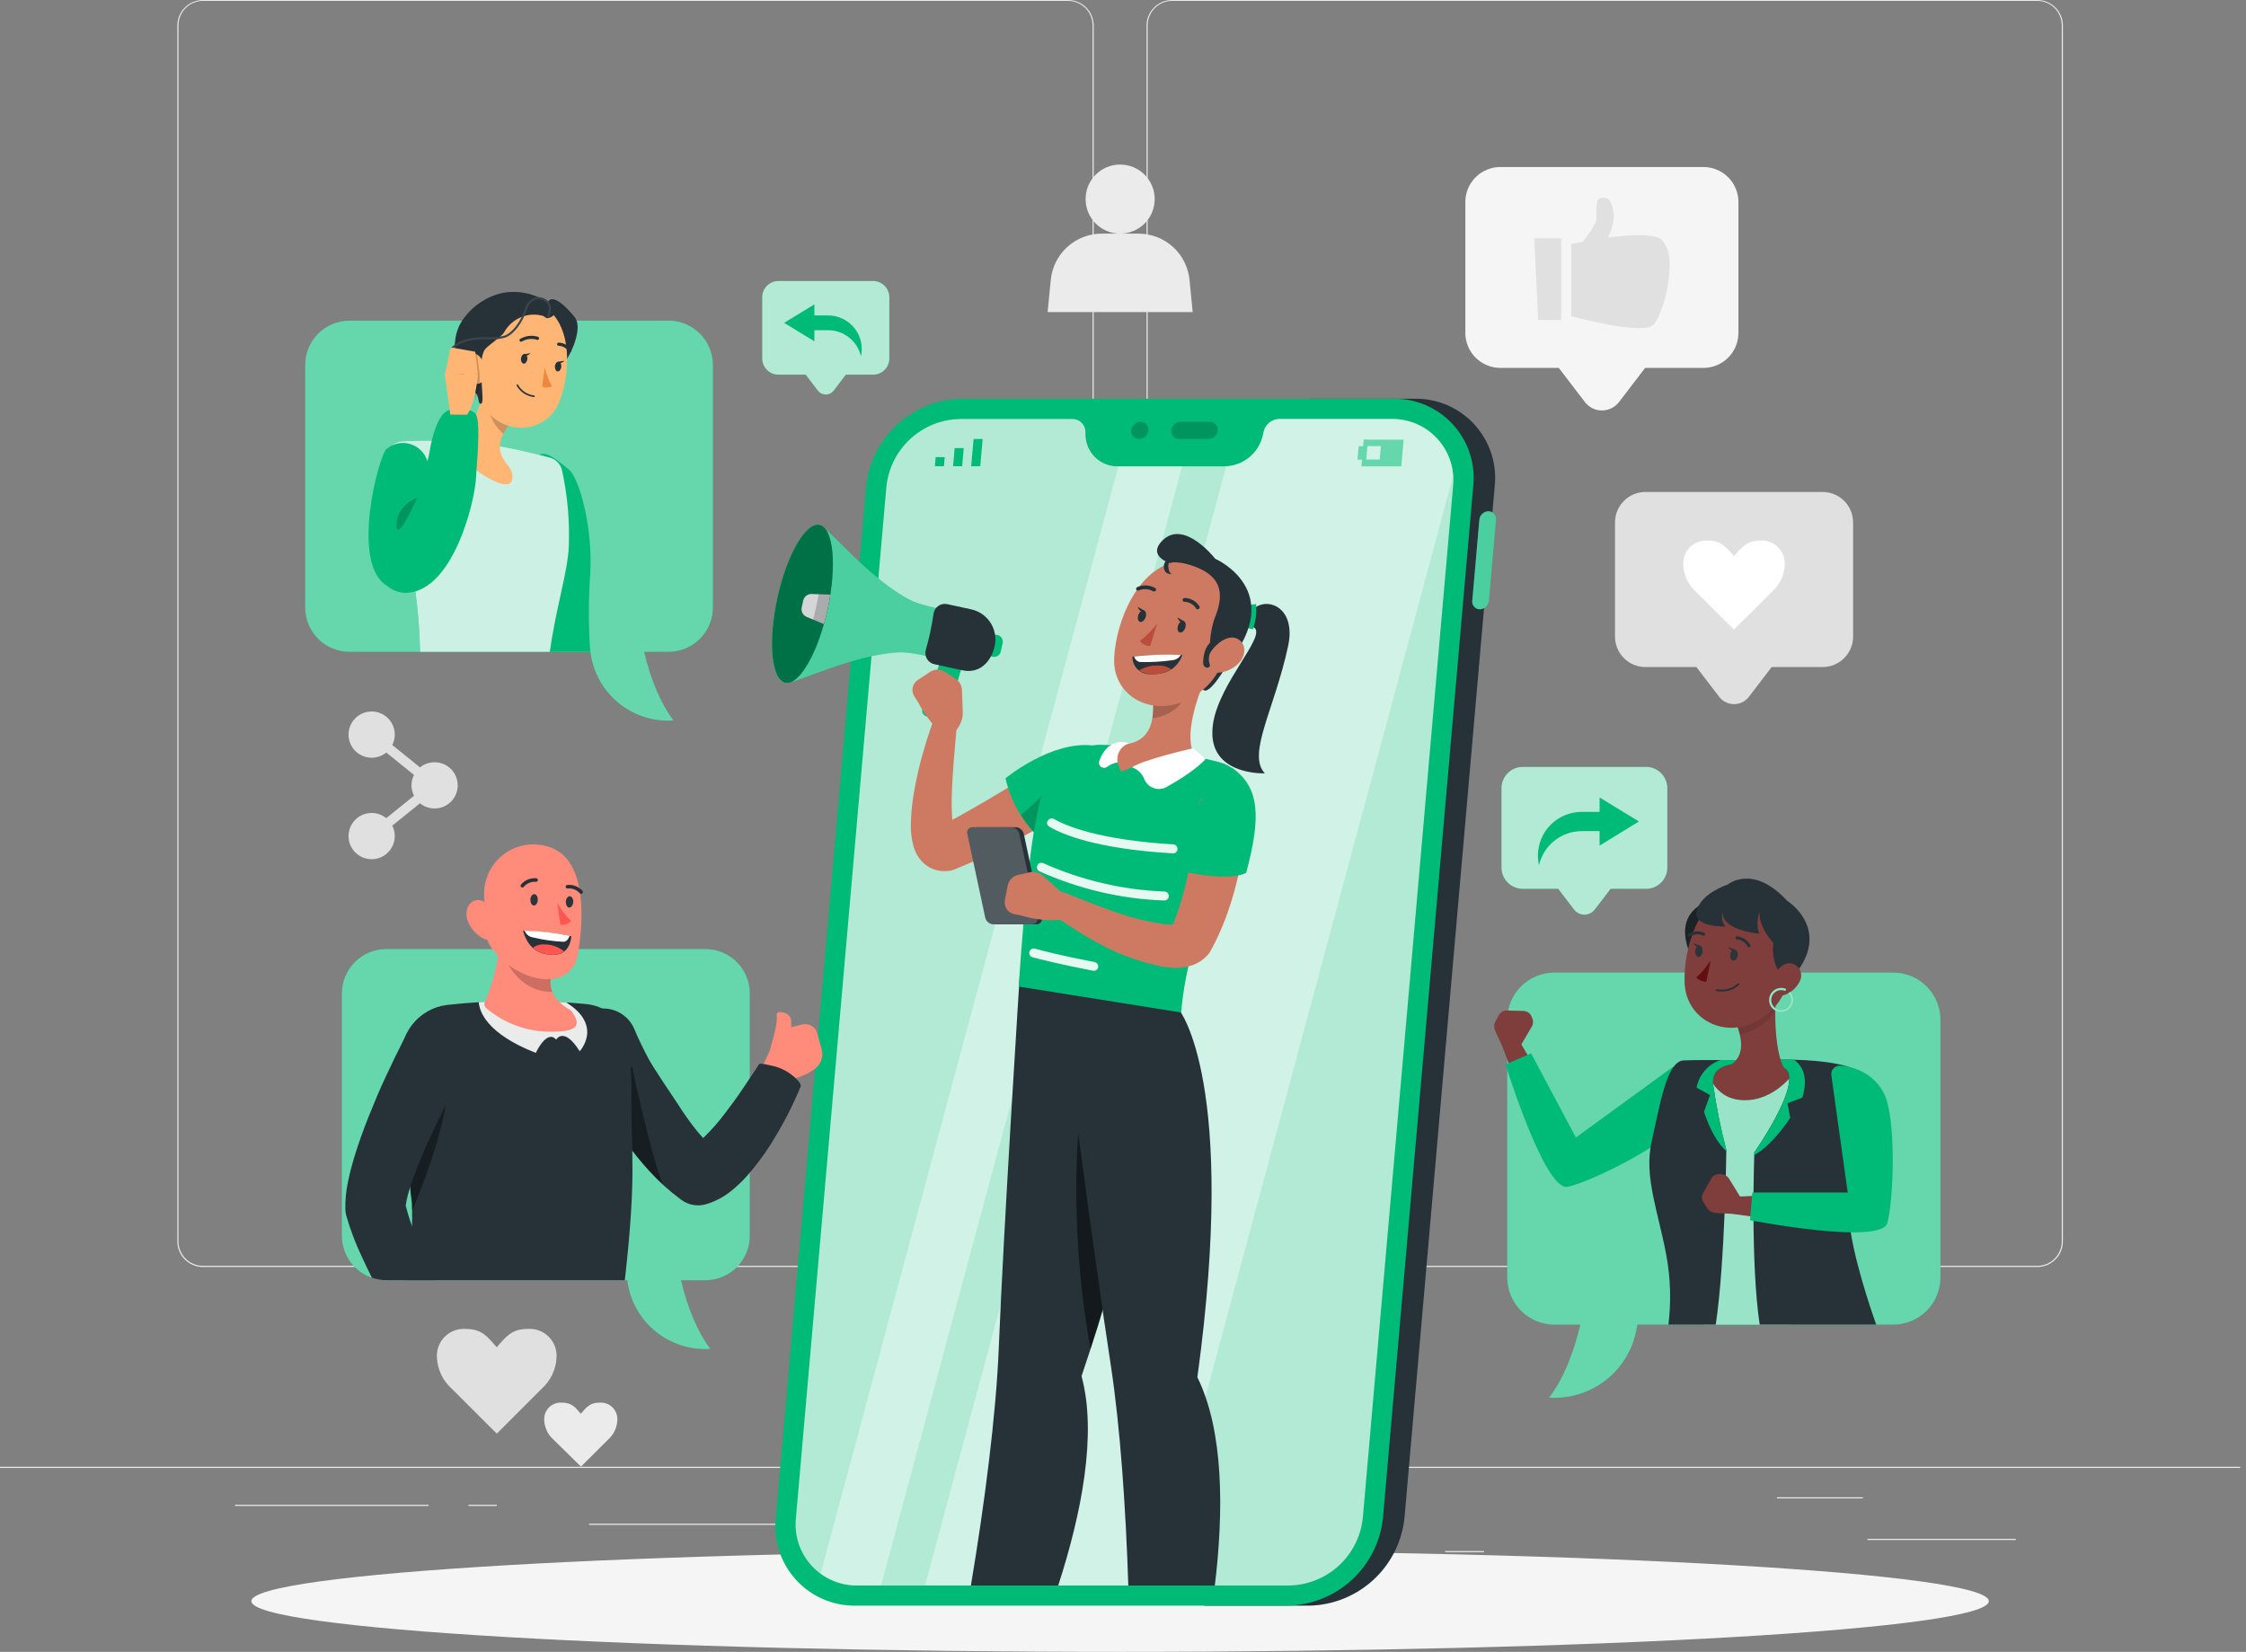<svg width="242" height="178" viewBox="0 0 242 178" fill="none" xmlns="http://www.w3.org/2000/svg">
<rect x="0" y="0" width="242" height="178" fill="#808080" stroke="none"/>
<path d="M217.198 165.825H201.209V165.945H217.198V165.825Z" fill="#EBEBEB"/>
<path d="M159.903 167.138H155.708V167.258H159.903V167.138Z" fill="#EBEBEB"/>
<path d="M200.723 161.345H191.459V161.465H200.723V161.345Z" fill="#EBEBEB"/>
<path d="M46.176 162.156H25.325V162.276H46.176V162.156Z" fill="#EBEBEB"/>
<path d="M53.534 162.156H50.478V162.276H53.534V162.156Z" fill="#EBEBEB"/>
<path d="M108.696 164.193H63.471V164.314H108.696V164.193Z" fill="#EBEBEB"/>
<path d="M115.087 136.526H21.865C21.134 136.526 20.433 136.235 19.916 135.718C19.399 135.201 19.108 134.5 19.108 133.769V2.732C19.115 2.006 19.408 1.311 19.924 0.799C20.441 0.287 21.138 -2.7868e-05 21.865 2.02884e-09H115.087C115.449 2.02884e-09 115.807 0.071 116.142 0.21C116.476 0.348 116.78 0.551 117.036 0.807C117.292 1.063 117.495 1.367 117.633 1.702C117.772 2.036 117.843 2.395 117.843 2.757V133.769C117.843 134.131 117.772 134.49 117.633 134.824C117.495 135.158 117.292 135.462 117.036 135.718C116.78 135.974 116.476 136.177 116.142 136.316C115.807 136.454 115.449 136.526 115.087 136.526ZM21.865 0.097C21.166 0.098 20.497 0.376 20.003 0.87C19.509 1.364 19.23 2.034 19.229 2.732V133.769C19.23 134.468 19.509 135.138 20.003 135.632C20.497 136.126 21.166 136.404 21.865 136.405H115.087C115.785 136.404 116.455 136.126 116.949 135.632C117.443 135.138 117.721 134.468 117.723 133.769V2.732C117.721 2.034 117.443 1.364 116.949 0.87C116.455 0.376 115.785 0.098 115.087 0.097H21.865Z" fill="#EBEBEB"/>
<path d="M219.514 136.526H126.293C125.562 136.526 124.86 136.235 124.344 135.718C123.827 135.201 123.536 134.5 123.536 133.769V2.732C123.542 2.006 123.836 1.311 124.352 0.799C124.868 0.287 125.566 -2.7868e-05 126.293 2.02884e-09H219.514C220.246 2.02885e-09 220.947 0.29 221.464 0.807C221.981 1.324 222.271 2.025 222.271 2.757V133.769C222.271 134.5 221.981 135.201 221.464 135.718C220.947 136.235 220.246 136.526 219.514 136.526ZM126.293 0.097C125.594 0.098 124.924 0.376 124.43 0.87C123.936 1.364 123.658 2.034 123.657 2.732V133.769C123.658 134.468 123.936 135.138 124.43 135.632C124.924 136.126 125.594 136.404 126.293 136.405H219.514C220.213 136.404 220.883 136.126 221.377 135.632C221.871 135.138 222.149 134.468 222.15 133.769V2.732C222.149 2.034 221.871 1.364 221.377 0.87C220.883 0.376 220.213 0.098 219.514 0.097H126.293Z" fill="#EBEBEB"/>
<path d="M241.382 158.057H0V158.178H241.382V158.057Z" fill="#EBEBEB"/>
<path d="M196.382 53.012H177.294C176.862 53.012 176.435 53.097 176.036 53.263C175.638 53.428 175.275 53.67 174.971 53.975C174.666 54.281 174.424 54.643 174.259 55.042C174.095 55.441 174.01 55.868 174.011 56.3V68.591C174.01 69.022 174.095 69.45 174.259 69.849C174.424 70.248 174.666 70.61 174.971 70.915C175.275 71.221 175.638 71.463 176.036 71.628C176.435 71.794 176.862 71.879 177.294 71.879H182.783L185.235 75.084C185.423 75.33 185.666 75.53 185.944 75.667C186.222 75.805 186.528 75.876 186.838 75.876C187.148 75.876 187.454 75.805 187.732 75.667C188.01 75.53 188.252 75.33 188.441 75.084L190.893 71.879H196.382C196.814 71.879 197.241 71.794 197.639 71.628C198.038 71.463 198.4 71.221 198.705 70.915C199.01 70.61 199.252 70.248 199.416 69.849C199.581 69.45 199.665 69.022 199.665 68.591V56.3C199.665 55.868 199.581 55.441 199.416 55.042C199.252 54.643 199.01 54.281 198.705 53.975C198.4 53.67 198.038 53.428 197.639 53.263C197.241 53.097 196.814 53.012 196.382 53.012Z" fill="#E0E0E0"/>
<path d="M182.728 63.759C182.317 63.392 181.985 62.947 181.75 62.449C181.515 61.952 181.383 61.412 181.362 60.862C181.341 60.512 181.395 60.162 181.52 59.835C181.645 59.508 181.838 59.211 182.086 58.964C182.335 58.717 182.632 58.526 182.96 58.403C183.288 58.28 183.638 58.228 183.988 58.25C185.465 58.25 185.967 58.936 186.831 59.925C187.696 58.96 188.198 58.25 189.675 58.25C190.024 58.228 190.375 58.28 190.702 58.403C191.03 58.526 191.328 58.717 191.577 58.964C191.825 59.211 192.018 59.508 192.143 59.835C192.268 60.162 192.322 60.512 192.301 60.862C192.279 61.412 192.147 61.952 191.913 62.449C191.678 62.947 191.345 63.392 190.935 63.759L186.831 67.843L182.728 63.759Z" fill="white"/>
<path d="M48.689 149.657C48.208 149.23 47.818 148.71 47.541 148.13C47.265 147.55 47.106 146.92 47.076 146.278C47.05 145.865 47.112 145.452 47.258 145.066C47.405 144.679 47.632 144.329 47.925 144.037C48.218 143.746 48.57 143.521 48.958 143.377C49.345 143.233 49.759 143.173 50.171 143.202C51.909 143.202 52.503 144.009 53.521 145.177C54.54 144.009 55.134 143.202 56.872 143.202C57.284 143.173 57.697 143.233 58.085 143.377C58.472 143.521 58.824 143.746 59.117 144.037C59.41 144.329 59.638 144.679 59.784 145.066C59.931 145.452 59.993 145.865 59.966 146.278C59.936 146.92 59.778 147.55 59.501 148.13C59.224 148.71 58.834 149.23 58.354 149.657L53.526 154.485L48.689 149.657Z" fill="#E0E0E0"/>
<path d="M59.603 155.097C59.313 154.833 59.078 154.513 58.912 154.157C58.746 153.8 58.653 153.414 58.638 153.022C58.623 152.77 58.662 152.518 58.752 152.282C58.842 152.047 58.981 151.833 59.16 151.655C59.339 151.478 59.554 151.34 59.79 151.252C60.026 151.164 60.279 151.127 60.53 151.144C61.592 151.144 61.979 151.626 62.577 152.346C63.2 151.636 63.543 151.144 64.624 151.144C64.876 151.127 65.128 151.164 65.365 151.252C65.601 151.34 65.816 151.478 65.995 151.655C66.174 151.833 66.313 152.047 66.403 152.282C66.493 152.518 66.532 152.77 66.517 153.022C66.502 153.414 66.409 153.8 66.243 154.157C66.077 154.513 65.842 154.833 65.551 155.097L62.597 158.038L59.603 155.097Z" fill="#EBEBEB"/>
<path d="M183.554 17.998H161.656C160.656 17.998 159.697 18.395 158.99 19.102C158.283 19.809 157.886 20.768 157.886 21.768V35.87C157.886 36.87 158.283 37.829 158.99 38.537C159.697 39.245 160.656 39.643 161.656 39.645H167.956L170.766 43.319C170.982 43.602 171.26 43.831 171.579 43.989C171.898 44.147 172.249 44.23 172.605 44.23C172.961 44.23 173.312 44.147 173.632 43.989C173.951 43.831 174.229 43.602 174.445 43.319L177.259 39.645H183.535C184.536 39.645 185.496 39.247 186.204 38.539C186.912 37.831 187.31 36.871 187.31 35.87V21.768C187.31 20.77 186.915 19.814 186.211 19.107C185.507 18.4 184.552 18.001 183.554 17.998Z" fill="#F5F5F5"/>
<path d="M165.732 34.489H168.213V25.673H165.316L165.732 34.489Z" fill="#E0E0E0"/>
<path d="M179.722 27.035C179.596 26.644 179.2 25.823 178.824 25.659C177.738 25.176 175.358 25.326 173.253 25.601C173.34 25.432 173.412 25.282 173.456 25.176C173.708 24.541 173.856 23.869 173.895 23.187C173.861 22.704 173.644 21.681 173.253 21.43C173.098 21.354 172.928 21.314 172.756 21.314C172.583 21.314 172.413 21.354 172.258 21.43C171.838 21.869 172.128 23.25 171.964 23.844C171.594 24.649 171.106 25.394 170.516 26.055C169.777 26.19 169.309 26.291 169.309 26.291V34.078C169.309 34.078 175.667 35.807 177.714 35.246C178.5 35.034 178.872 33.668 179.162 32.905C179.688 31.534 180.171 28.444 179.722 27.035Z" fill="#E0E0E0"/>
<path d="M128.176 30.25C128.064 28.868 127.437 27.579 126.418 26.639C125.399 25.699 124.063 25.177 122.677 25.176H118.709C117.322 25.177 115.987 25.699 114.968 26.639C113.949 27.579 113.322 28.868 113.21 30.25L112.877 33.63H128.509L128.176 30.25Z" fill="#EBEBEB"/>
<path d="M120.692 25.176C122.748 25.176 124.414 23.51 124.414 21.454C124.414 19.398 122.748 17.732 120.692 17.732C118.636 17.732 116.97 19.398 116.97 21.454C116.97 23.51 118.636 25.176 120.692 25.176Z" fill="#EBEBEB"/>
<path d="M46.828 82.138C46.255 82.136 45.699 82.332 45.254 82.693L42.266 80.279C42.445 79.933 42.538 79.549 42.536 79.159C42.536 78.594 42.343 78.045 41.99 77.603C41.637 77.162 41.144 76.853 40.593 76.729C40.041 76.605 39.463 76.672 38.955 76.919C38.446 77.166 38.037 77.579 37.795 78.09C37.552 78.601 37.49 79.179 37.62 79.73C37.749 80.28 38.062 80.77 38.507 81.119C38.952 81.468 39.503 81.655 40.068 81.65C40.633 81.645 41.18 81.447 41.619 81.09L44.607 83.504C44.429 83.851 44.337 84.236 44.337 84.626C44.337 85.016 44.429 85.401 44.607 85.749L41.619 88.162C41.18 87.805 40.633 87.608 40.068 87.602C39.503 87.597 38.952 87.784 38.507 88.133C38.062 88.483 37.749 88.972 37.62 89.523C37.49 90.073 37.552 90.651 37.795 91.162C38.037 91.673 38.446 92.086 38.955 92.333C39.463 92.581 40.041 92.648 40.593 92.523C41.144 92.399 41.637 92.091 41.99 91.649C42.343 91.208 42.536 90.659 42.536 90.094C42.536 89.704 42.444 89.32 42.266 88.974L45.254 86.56C45.563 86.812 45.928 86.986 46.319 87.067C46.709 87.149 47.114 87.135 47.498 87.028C47.882 86.92 48.235 86.722 48.527 86.45C48.819 86.178 49.041 85.84 49.174 85.464C49.308 85.088 49.35 84.686 49.295 84.29C49.241 83.895 49.093 83.519 48.863 83.193C48.633 82.867 48.328 82.601 47.974 82.417C47.62 82.233 47.227 82.138 46.828 82.138Z" fill="#E0E0E0"/>
<path d="M120.688 178C172.384 178 214.291 175.553 214.291 172.535C214.291 169.517 172.384 167.07 120.688 167.07C68.993 167.07 27.085 169.517 27.085 172.535C27.085 175.553 68.993 178 120.688 178Z" fill="#F5F5F5"/>
<path d="M167.456 104.803H203.996C205.343 104.803 206.635 105.338 207.587 106.291C208.54 107.243 209.075 108.535 209.075 109.882V137.655C209.075 139.002 208.54 140.294 207.587 141.246C206.635 142.199 205.343 142.734 203.996 142.734H176.406C176.141 144.905 175.091 146.905 173.456 148.357C171.82 149.81 169.711 150.615 167.523 150.622C167.321 150.622 167.123 150.622 166.92 150.593C168.368 148.711 169.512 145.988 170.275 142.739H167.48C166.133 142.739 164.841 142.204 163.889 141.251C162.936 140.299 162.401 139.007 162.401 137.66V109.882C162.401 108.539 162.933 107.251 163.88 106.299C164.828 105.348 166.113 104.81 167.456 104.803Z" fill="#00BA77"/>
<path opacity="0.4" d="M167.456 104.803H203.996C205.343 104.803 206.635 105.338 207.587 106.291C208.54 107.243 209.075 108.535 209.075 109.882V137.655C209.075 139.002 208.54 140.294 207.587 141.246C206.635 142.199 205.343 142.734 203.996 142.734H176.406C176.141 144.905 175.091 146.905 173.456 148.357C171.82 149.81 169.711 150.615 167.523 150.622C167.321 150.622 167.123 150.622 166.92 150.593C168.368 148.711 169.512 145.988 170.275 142.739H167.48C166.133 142.739 164.841 142.204 163.889 141.251C162.936 140.299 162.401 139.007 162.401 137.66V109.882C162.401 108.539 162.933 107.251 163.88 106.299C164.828 105.348 166.113 104.81 167.456 104.803Z" fill="white"/>
<path d="M165.727 115.603L163.922 112.547L165.051 110.616C165.125 110.491 165.169 110.351 165.18 110.206C165.192 110.062 165.171 109.916 165.119 109.781L165.032 109.564C164.964 109.383 164.844 109.226 164.687 109.114C164.529 109.002 164.342 108.94 164.148 108.936L162.377 108.888C162.197 108.882 162.019 108.926 161.863 109.015C161.707 109.105 161.579 109.236 161.493 109.395L161.136 110.051C161.05 110.21 161.002 110.386 160.996 110.566C160.99 110.746 161.026 110.926 161.102 111.089L161.865 112.735L163.279 116.52L165.727 115.603Z" fill="#7F3E3B"/>
<path d="M180.114 115.067L169.797 122.574L164.97 113.508L162.218 114.7C162.218 114.7 166.461 128.44 168.928 127.885C171.395 127.329 178.357 123.887 180.621 121.527C181.765 120.334 182.634 118.147 181.504 115.444C181.452 115.314 181.371 115.199 181.266 115.106C181.162 115.013 181.037 114.946 180.903 114.909C180.768 114.873 180.627 114.868 180.49 114.896C180.353 114.923 180.224 114.982 180.114 115.067Z" fill="#00BA77"/>
<path d="M183.964 97.19C183.964 97.19 180.324 98.156 182.009 102.544C182.009 102.544 183.824 102.061 184.118 100.893C184.413 99.724 184.693 98.073 184.693 98.073L183.964 97.19Z" fill="#263238"/>
<path opacity="0.3" d="M183.964 97.19C183.964 97.19 180.324 98.156 182.009 102.544C182.009 102.544 183.824 102.061 184.118 100.893C184.413 99.724 184.693 98.073 184.693 98.073L183.964 97.19Z" fill="black"/>
<path d="M192.567 114.632L185.914 114.415L183.163 114.811L182.786 119.827L188.15 121.608L193.87 120.469L194.17 115.636L193.759 114.671L192.567 114.632Z" fill="#7F3E3B"/>
<path d="M183.51 142.734H192.924C193.016 139.418 193.508 122.197 193.407 122.304C193.305 122.41 194.401 118.635 194.401 118.635V117.104L193.407 115.463C193.407 115.463 191.273 118.717 187.758 118.557C184.427 118.403 183.853 115.077 183.853 115.077L183.452 120.16L183.032 132.471L183.568 137.685L183.51 142.734Z" fill="#00BA77"/>
<path opacity="0.6" d="M183.51 142.734H192.924C193.016 139.418 193.508 122.197 193.407 122.304C193.305 122.41 194.401 118.635 194.401 118.635V117.104L193.407 115.463C193.407 115.463 191.273 118.717 187.758 118.557C184.427 118.403 183.853 115.077 183.853 115.077L183.452 120.16L183.032 132.471L183.568 137.685L183.51 142.734Z" fill="white"/>
<path d="M179.769 142.734H184.867C185.872 136.091 186.007 123.945 186.007 123.945C185.398 121.62 184.922 119.261 184.583 116.882C184.274 114.096 188.252 114.468 191.727 114.927C195.203 115.385 189.024 124.177 189.024 124.177C189.024 124.177 188.585 136.057 189.603 142.734H202.155C201.528 140.962 199.674 135.521 199.259 131.664C198.723 127.001 201.933 120.199 201.474 116.882C201.016 113.565 190.014 114.241 190.014 114.241C190.014 114.241 182.97 114.193 181.401 114.265C179.567 114.347 178.833 119.18 177.964 122.999C177.095 126.817 178.693 130.597 179.567 135.401C180 137.821 180.068 140.293 179.769 142.734Z" fill="#263238"/>
<path d="M185.39 114.227C187.679 114.227 190.039 114.227 190.039 114.227C190.039 114.227 191.444 114.14 193.269 114.179C193.998 114.662 194.959 115.83 194.196 118.273L192.603 118.886L192.893 120.455C192.893 120.455 191.058 123.351 189.03 124.462C189.03 124.269 189.03 124.162 189.03 124.162C189.03 124.162 195.215 115.371 191.734 114.913C188.253 114.454 184.28 114.082 184.589 116.868C184.929 119.247 185.404 121.605 186.013 123.931C186.013 123.931 186.013 123.979 186.013 124.061C185.048 123.187 184.203 121.647 183.599 119.803L184.251 117.998L182.803 117.206C182.926 116.523 183.232 115.885 183.687 115.361C184.143 114.837 184.731 114.445 185.39 114.227Z" fill="#00BA77"/>
<path d="M185.29 116.858C185.178 116.601 185.133 116.321 185.158 116.043C185.184 115.764 185.279 115.497 185.434 115.265C188.051 114.381 187.81 112.416 187.206 110.596L191.421 106.295C191.174 108.583 191.083 113.85 192.579 115.685V116.105C191.928 116.941 191.058 117.58 190.064 117.949C189.071 118.318 187.994 118.403 186.955 118.195C186.586 118.133 186.24 117.977 185.948 117.743C185.657 117.509 185.43 117.204 185.29 116.858Z" fill="#7F3E3B"/>
<path opacity="0.1" d="M187.209 110.597L190.559 107.179L191.332 107.459C191.308 107.869 191.293 108.318 191.288 108.791C190.864 109.66 189.84 110.882 187.465 111.495C187.396 111.191 187.31 110.891 187.209 110.597Z" fill="black"/>
<path d="M193.593 102.501C192.574 106.397 192.227 108.067 189.837 109.699C186.245 112.156 181.683 110.056 181.514 105.933C181.364 102.221 183.049 96.476 187.22 95.665C188.139 95.482 189.088 95.537 189.979 95.824C190.87 96.112 191.673 96.622 192.312 97.307C192.95 97.992 193.403 98.828 193.627 99.737C193.851 100.646 193.839 101.598 193.593 102.501Z" fill="#7F3E3B"/>
<path d="M184.31 103.505C183.88 104.182 183.361 104.797 182.766 105.335C182.905 105.483 183.076 105.6 183.265 105.675C183.454 105.751 183.658 105.785 183.861 105.774L184.31 103.505Z" fill="#630F0F"/>
<path d="M188.466 102.071C188.493 102.07 188.52 102.062 188.543 102.047C188.561 102.037 188.577 102.023 188.59 102.006C188.602 101.989 188.611 101.97 188.616 101.95C188.621 101.929 188.622 101.908 188.618 101.888C188.615 101.867 188.607 101.847 188.596 101.83C188.448 101.569 188.239 101.348 187.987 101.186C187.734 101.023 187.447 100.925 187.148 100.898C187.127 100.897 187.106 100.901 187.086 100.908C187.067 100.916 187.049 100.927 187.034 100.941C187.019 100.956 187.006 100.973 186.998 100.992C186.989 101.011 186.984 101.032 186.984 101.053C186.982 101.073 186.985 101.094 186.992 101.113C186.999 101.133 187.01 101.151 187.024 101.166C187.038 101.182 187.055 101.194 187.073 101.203C187.092 101.211 187.113 101.216 187.133 101.217C187.379 101.244 187.615 101.329 187.821 101.465C188.028 101.601 188.199 101.784 188.321 101.999C188.337 102.022 188.358 102.041 188.384 102.054C188.409 102.067 188.437 102.073 188.466 102.071Z" fill="#263238"/>
<path d="M182.006 100.898C182.031 100.905 182.058 100.905 182.083 100.898C182.295 100.772 182.533 100.698 182.779 100.682C183.025 100.666 183.271 100.708 183.498 100.806C183.536 100.825 183.579 100.828 183.62 100.816C183.66 100.803 183.694 100.775 183.715 100.738C183.725 100.719 183.731 100.699 183.732 100.677C183.734 100.656 183.731 100.635 183.725 100.614C183.718 100.594 183.707 100.575 183.693 100.559C183.679 100.543 183.662 100.53 183.642 100.521C183.369 100.399 183.07 100.345 182.771 100.361C182.473 100.378 182.182 100.466 181.924 100.618C181.887 100.638 181.859 100.672 181.846 100.713C181.834 100.753 181.837 100.797 181.856 100.835C181.871 100.861 181.893 100.883 181.919 100.898C181.946 100.912 181.976 100.919 182.006 100.917V100.898Z" fill="#263238"/>
<path d="M185.494 106.845C185.308 106.846 185.122 106.83 184.939 106.797C184.926 106.795 184.914 106.791 184.903 106.784C184.892 106.778 184.882 106.769 184.874 106.759C184.867 106.748 184.861 106.737 184.858 106.724C184.855 106.712 184.855 106.699 184.857 106.686C184.861 106.661 184.876 106.638 184.896 106.623C184.917 106.608 184.942 106.601 184.968 106.604C185.375 106.684 185.795 106.668 186.195 106.556C186.595 106.445 186.963 106.241 187.271 105.962C187.29 105.949 187.313 105.942 187.336 105.944C187.359 105.946 187.38 105.955 187.397 105.971C187.414 105.987 187.425 106.008 187.429 106.031C187.432 106.054 187.427 106.077 187.415 106.097C186.895 106.584 186.207 106.852 185.494 106.845Z" fill="#263238"/>
<path d="M192.252 105.547C191.781 105.012 191.431 104.381 191.227 103.697C191.022 103.014 190.969 102.294 191.069 101.588C191.069 101.588 189.5 99.981 189.577 98.262C189.577 98.262 189.095 99.633 189.577 100.608C189.577 100.608 185.508 100.314 185.604 98.262C185.604 98.262 185.334 99.295 185.947 99.831C185.947 99.831 182.331 99.981 182.823 98.108C183.316 96.234 186.145 95.322 186.145 95.322C186.145 95.322 188.843 93.029 192.575 97.079C192.575 97.079 196.968 99.821 193.855 104.398L192.252 105.547Z" fill="#263238"/>
<path d="M193.888 105.803C193.711 106.148 193.467 106.453 193.171 106.702C192.874 106.951 192.53 107.138 192.16 107.251C191.194 107.551 190.658 106.672 190.914 105.731C191.146 104.881 191.938 103.703 192.942 103.8C193.29 103.851 193.604 104.038 193.814 104.321C194.024 104.603 194.113 104.957 194.062 105.306C194.039 105.482 193.98 105.651 193.888 105.803Z" fill="#7F3E3B"/>
<path d="M187.242 102.95C187.203 103.283 186.995 103.539 186.759 103.515C186.522 103.49 186.392 103.206 186.431 102.863C186.469 102.52 186.672 102.279 186.889 102.298C187.106 102.317 187.275 102.612 187.242 102.95Z" fill="#2E353A"/>
<path d="M183.454 102.554C183.42 102.887 183.212 103.138 182.995 103.119C182.778 103.099 182.623 102.805 182.657 102.467C182.691 102.129 182.898 101.878 183.14 101.902C183.381 101.926 183.454 102.211 183.454 102.554Z" fill="#2E353A"/>
<path d="M183.192 101.931L182.41 101.612C182.41 101.612 182.758 102.283 183.192 101.931Z" fill="#2E353A"/>
<path d="M186.998 102.346L186.211 102.032C186.211 102.032 186.563 102.684 186.998 102.346Z" fill="#2E353A"/>
<path d="M191.92 109.062C192.173 109.062 192.42 108.989 192.632 108.851C192.845 108.713 193.012 108.517 193.114 108.285C193.217 108.054 193.25 107.798 193.209 107.548C193.168 107.299 193.056 107.066 192.885 106.879L192.716 107.034C192.898 107.231 192.998 107.49 192.996 107.758C192.997 107.971 192.935 108.18 192.817 108.358C192.699 108.536 192.531 108.674 192.334 108.757C192.137 108.839 191.92 108.86 191.711 108.819C191.502 108.778 191.309 108.675 191.159 108.524C191.008 108.373 190.905 108.181 190.864 107.972C190.822 107.762 190.844 107.546 190.926 107.349C191.008 107.152 191.147 106.984 191.325 106.866C191.502 106.748 191.711 106.685 191.925 106.686C192.076 106.685 192.226 106.716 192.364 106.778L192.456 106.57C192.289 106.493 192.108 106.454 191.925 106.455C191.753 106.455 191.584 106.488 191.426 106.554C191.268 106.619 191.124 106.715 191.003 106.836C190.882 106.957 190.786 107.101 190.72 107.259C190.655 107.417 190.621 107.587 190.621 107.758C190.621 107.929 190.655 108.099 190.72 108.257C190.786 108.415 190.882 108.559 191.003 108.68C191.124 108.801 191.268 108.897 191.426 108.962C191.584 109.028 191.753 109.062 191.925 109.062H191.92Z" fill="#00BA77"/>
<g opacity="0.6">
<path d="M191.915 109.062C192.168 109.062 192.415 108.989 192.628 108.851C192.84 108.713 193.007 108.517 193.11 108.285C193.212 108.054 193.245 107.798 193.204 107.548C193.163 107.299 193.051 107.066 192.88 106.879L192.711 107.034C192.893 107.231 192.993 107.49 192.991 107.758C192.992 107.971 192.93 108.18 192.812 108.358C192.694 108.536 192.526 108.674 192.329 108.757C192.132 108.839 191.915 108.86 191.706 108.819C191.497 108.778 191.304 108.675 191.154 108.524C191.003 108.373 190.9 108.181 190.859 107.972C190.817 107.762 190.839 107.546 190.921 107.349C191.003 107.152 191.142 106.984 191.32 106.866C191.498 106.748 191.706 106.685 191.92 106.686C192.071 106.685 192.221 106.716 192.359 106.778L192.451 106.57C192.284 106.493 192.103 106.454 191.92 106.455C191.749 106.455 191.579 106.488 191.421 106.554C191.263 106.619 191.119 106.715 190.998 106.836C190.877 106.957 190.781 107.101 190.715 107.259C190.65 107.417 190.616 107.587 190.616 107.758C190.616 107.929 190.65 108.099 190.715 108.257C190.781 108.415 190.877 108.559 190.998 108.68C191.119 108.801 191.263 108.897 191.421 108.962C191.579 109.028 191.749 109.062 191.92 109.062H191.915Z" fill="white"/>
</g>
<path d="M191.025 128.778L187.481 128.932L186.293 127.001C186.217 126.877 186.114 126.771 185.991 126.693C185.868 126.614 185.729 126.564 185.584 126.547L185.352 126.518C185.161 126.494 184.968 126.526 184.796 126.612C184.623 126.698 184.481 126.834 184.387 127.001L183.508 128.541C183.418 128.697 183.373 128.875 183.379 129.055C183.385 129.235 183.442 129.41 183.542 129.56L183.952 130.183C184.05 130.334 184.183 130.46 184.339 130.55C184.495 130.641 184.67 130.694 184.85 130.704L186.66 130.805L190.667 131.346L191.025 128.778Z" fill="#7F3E3B"/>
<path d="M197.323 115.863L199.085 128.497H188.807L188.561 131.486C188.561 131.486 202.681 134.223 203.352 131.785C204.023 129.347 204.27 121.589 203.256 118.475C202.739 116.906 201.223 115.096 198.308 114.83C198.171 114.818 198.033 114.837 197.905 114.885C197.777 114.934 197.661 115.01 197.566 115.11C197.472 115.209 197.401 115.328 197.358 115.459C197.316 115.589 197.304 115.728 197.323 115.863Z" fill="#00BA77"/>
<path d="M152.405 42.966H141.123L129.749 173.023H141.031C143.609 172.976 146.08 171.986 147.977 170.241C149.875 168.495 151.067 166.115 151.329 163.551L161.047 52.443C161.181 51.236 161.056 50.015 160.681 48.861C160.305 47.706 159.688 46.645 158.87 45.749C158.053 44.852 157.053 44.14 155.938 43.66C154.823 43.18 153.619 42.943 152.405 42.966Z" fill="#263238"/>
<path d="M159.395 56.001C159.42 55.758 159.531 55.533 159.708 55.366C159.886 55.199 160.117 55.102 160.361 55.093C160.477 55.091 160.593 55.114 160.699 55.16C160.806 55.206 160.902 55.274 160.981 55.359C161.059 55.445 161.119 55.547 161.155 55.657C161.191 55.768 161.204 55.885 161.191 56.001L160.428 64.69C160.417 64.943 160.31 65.183 160.131 65.362C159.951 65.54 159.711 65.645 159.458 65.656C159.342 65.657 159.227 65.634 159.121 65.588C159.015 65.541 158.919 65.473 158.842 65.387C158.764 65.302 158.705 65.2 158.669 65.09C158.633 64.98 158.62 64.863 158.633 64.748L159.395 56.001Z" fill="#00BA77"/>
<path opacity="0.3" d="M159.395 56.001C159.42 55.758 159.531 55.533 159.708 55.366C159.886 55.199 160.117 55.102 160.361 55.093C160.477 55.091 160.593 55.114 160.699 55.16C160.806 55.206 160.902 55.274 160.981 55.359C161.059 55.445 161.119 55.547 161.155 55.657C161.191 55.768 161.204 55.885 161.191 56.001L160.428 64.69C160.417 64.943 160.31 65.183 160.131 65.362C159.951 65.54 159.711 65.645 159.458 65.656C159.342 65.657 159.227 65.634 159.121 65.588C159.015 65.541 158.919 65.473 158.842 65.387C158.764 65.302 158.705 65.2 158.669 65.09C158.633 64.98 158.62 64.863 158.633 64.748L159.395 56.001Z" fill="white"/>
<path d="M138.716 173.022H92.231C91.018 173.044 89.814 172.807 88.7 172.327C87.586 171.847 86.587 171.136 85.769 170.24C84.952 169.343 84.334 168.283 83.958 167.13C83.582 165.977 83.457 164.756 83.589 163.551L93.312 52.442C93.571 49.876 94.762 47.494 96.66 45.747C98.558 44 101.03 43.011 103.609 42.966H150.095C151.307 42.944 152.51 43.181 153.624 43.661C154.738 44.14 155.737 44.851 156.554 45.747C157.372 46.643 157.989 47.702 158.365 48.855C158.742 50.008 158.868 51.227 158.736 52.433L149.013 163.551C148.752 166.115 147.56 168.495 145.662 170.241C143.765 171.986 141.294 172.975 138.716 173.022Z" fill="#00BA77"/>
<path d="M149.905 45.148H137.836C137.443 45.156 137.064 45.295 136.759 45.544C136.455 45.792 136.242 46.136 136.156 46.519L136.074 46.9C135.864 47.838 135.346 48.678 134.602 49.285C133.858 49.893 132.931 50.233 131.97 50.251H120.471C119.561 50.27 118.681 49.929 118.022 49.301C117.364 48.673 116.981 47.81 116.956 46.9V46.519C116.951 46.334 116.91 46.152 116.835 45.982C116.759 45.813 116.651 45.661 116.516 45.533C116.382 45.406 116.224 45.306 116.051 45.24C115.878 45.174 115.693 45.143 115.508 45.148H103.439C101.454 45.185 99.551 45.947 98.09 47.291C96.629 48.635 95.71 50.468 95.507 52.443L85.76 163.551C85.658 164.48 85.755 165.42 86.044 166.309C86.334 167.198 86.809 168.015 87.439 168.705C88.069 169.396 88.839 169.944 89.697 170.314C90.556 170.684 91.483 170.867 92.418 170.85H138.908C140.894 170.813 142.797 170.05 144.258 168.705C145.72 167.36 146.638 165.527 146.84 163.551L156.562 52.443C156.664 51.514 156.567 50.574 156.277 49.686C155.987 48.798 155.511 47.981 154.882 47.291C154.252 46.601 153.482 46.053 152.624 45.684C151.766 45.314 150.839 45.132 149.905 45.148Z" fill="#00BA77"/>
<path opacity="0.7" d="M149.905 45.148H137.836C137.443 45.156 137.064 45.295 136.759 45.544C136.455 45.792 136.242 46.136 136.156 46.519L136.074 46.9C135.864 47.838 135.346 48.678 134.602 49.285C133.858 49.893 132.931 50.233 131.97 50.251H120.471C119.561 50.27 118.681 49.929 118.022 49.301C117.364 48.673 116.981 47.81 116.956 46.9V46.519C116.951 46.334 116.91 46.152 116.835 45.982C116.759 45.813 116.651 45.661 116.516 45.533C116.382 45.406 116.224 45.306 116.051 45.24C115.878 45.174 115.693 45.143 115.508 45.148H103.439C101.454 45.185 99.551 45.947 98.09 47.291C96.629 48.635 95.71 50.468 95.507 52.443L85.76 163.551C85.658 164.48 85.755 165.42 86.044 166.309C86.334 167.198 86.809 168.015 87.439 168.705C88.069 169.396 88.839 169.944 89.697 170.314C90.556 170.684 91.483 170.867 92.418 170.85H138.908C140.894 170.813 142.797 170.05 144.258 168.705C145.72 167.36 146.638 165.527 146.84 163.551L156.562 52.443C156.664 51.514 156.567 50.574 156.277 49.686C155.987 48.798 155.511 47.981 154.882 47.291C154.252 46.601 153.482 46.053 152.624 45.684C151.766 45.314 150.839 45.132 149.905 45.148Z" fill="white"/>
<g opacity="0.2">
<path d="M123.424 47.013C123.809 46.644 123.848 46.059 123.511 45.707C123.173 45.354 122.588 45.367 122.202 45.736C121.817 46.105 121.778 46.69 122.116 47.042C122.453 47.394 123.039 47.381 123.424 47.013Z" fill="black"/>
<path d="M130.366 45.457H127.199C126.948 45.462 126.707 45.558 126.522 45.728C126.337 45.898 126.221 46.13 126.195 46.379C126.183 46.497 126.195 46.616 126.232 46.728C126.27 46.84 126.33 46.943 126.41 47.031C126.49 47.118 126.587 47.187 126.696 47.234C126.804 47.28 126.922 47.303 127.04 47.301H130.207C130.458 47.296 130.698 47.199 130.882 47.029C131.067 46.86 131.184 46.629 131.211 46.379C131.224 46.262 131.212 46.142 131.175 46.03C131.138 45.917 131.078 45.814 130.998 45.726C130.918 45.639 130.82 45.57 130.711 45.523C130.602 45.477 130.484 45.455 130.366 45.457Z" fill="black"/>
</g>
<path d="M100.731 50.236H101.707L101.794 49.256H100.814L100.731 50.236Z" fill="#00BA77"/>
<path d="M102.779 49.256L102.692 50.236H103.668L103.754 49.256L103.841 48.281H102.861L102.779 49.256Z" fill="#00BA77"/>
<path d="M104.901 47.301L104.814 48.281L104.728 49.256L104.646 50.236H105.621L105.708 49.256L105.794 48.281L105.877 47.301H104.901Z" fill="#00BA77"/>
<path d="M146.938 47.369L146.875 48.083H146.392L146.267 49.531H146.749L146.687 50.251H150.988L151.239 47.383L146.938 47.369ZM148.661 49.517H147.213L147.338 48.069H148.787L148.661 49.517Z" fill="#00BA77"/>
<g opacity="0.4">
<path d="M120.506 50.251L88.417 169.576C89.582 170.415 90.984 170.861 92.419 170.85H94.93L127.362 50.251H120.506Z" fill="white"/>
<path d="M149.905 45.148H137.836C137.443 45.156 137.064 45.295 136.76 45.544C136.455 45.792 136.243 46.136 136.156 46.519L136.074 46.901C135.87 47.813 135.373 48.634 134.66 49.238C133.946 49.842 133.054 50.196 132.12 50.246L99.669 170.85H124.411L156.563 51.289C156.46 49.604 155.709 48.025 154.469 46.88C153.228 45.736 151.593 45.115 149.905 45.148Z" fill="white"/>
</g>
<path d="M101.334 77.531L99.886 77.218C99.792 77.199 99.704 77.161 99.627 77.105C99.55 77.049 99.487 76.977 99.441 76.893C99.395 76.81 99.367 76.718 99.361 76.623C99.354 76.528 99.369 76.433 99.403 76.344L101.426 71.062L103.738 71.545L102.092 77.063C102.049 77.223 101.946 77.36 101.805 77.447C101.665 77.534 101.496 77.564 101.334 77.531Z" fill="#00BA77"/>
<path d="M106.947 70.773C106.852 70.753 106.761 70.713 106.681 70.658C106.601 70.602 106.533 70.531 106.481 70.449C106.428 70.367 106.392 70.275 106.375 70.179C106.359 70.083 106.361 69.985 106.382 69.89L106.575 68.982C106.596 68.886 106.635 68.796 106.691 68.715C106.747 68.635 106.818 68.566 106.901 68.514C106.984 68.461 107.076 68.426 107.173 68.409C107.269 68.392 107.368 68.395 107.464 68.417C107.656 68.459 107.824 68.576 107.931 68.741C108.038 68.907 108.075 69.108 108.033 69.301L107.835 70.204C107.792 70.397 107.675 70.565 107.509 70.672C107.342 70.778 107.14 70.815 106.947 70.773Z" fill="#00BA77"/>
<path d="M105.515 66.274C105.515 66.274 100.012 65.646 98.085 64.661C93.557 62.334 89.227 56.782 88.309 56.585C86.813 56.256 84.776 59.8 83.752 64.497C82.729 69.194 83.115 73.259 84.612 73.583C85.534 73.785 91.771 70.532 96.859 70.295C99.022 70.198 104.275 71.932 104.275 71.932L105.515 66.274Z" fill="#00BA77"/>
<path opacity="0.3" d="M105.515 66.274C105.515 66.274 100.012 65.646 98.085 64.661C93.557 62.334 89.227 56.782 88.309 56.585C86.813 56.256 84.776 59.8 83.752 64.497C82.729 69.194 83.115 73.259 84.612 73.583C85.534 73.785 91.771 70.532 96.859 70.295C99.022 70.198 104.275 71.932 104.275 71.932L105.515 66.274Z" fill="white"/>
<path d="M89.171 65.656C88.152 70.348 86.11 73.892 84.613 73.564C83.117 73.235 82.735 69.171 83.754 64.478C84.773 59.785 86.815 56.237 88.311 56.566C89.808 56.894 90.194 60.978 89.171 65.656Z" fill="#00BA77"/>
<path opacity="0.4" d="M89.171 65.656C88.152 70.348 86.11 73.892 84.613 73.564C83.117 73.235 82.735 69.171 83.754 64.478C84.773 59.785 86.815 56.237 88.311 56.566C89.808 56.894 90.194 60.978 89.171 65.656Z" fill="black"/>
<path d="M104.62 65.656L102.066 65.101C101.902 65.064 101.731 65.062 101.566 65.095C101.401 65.127 101.244 65.193 101.106 65.288C100.967 65.384 100.85 65.507 100.761 65.65C100.672 65.793 100.613 65.953 100.589 66.119C100.497 66.761 100.381 67.423 100.236 68.099C100.091 68.774 99.918 69.426 99.753 70.03C99.707 70.192 99.694 70.362 99.715 70.529C99.737 70.696 99.793 70.857 99.879 71.002C99.966 71.147 100.081 71.273 100.218 71.371C100.355 71.469 100.511 71.539 100.676 71.574L103.702 72.231C105.518 72.627 106.826 71.347 107.193 69.523C107.357 68.669 107.179 67.786 106.698 67.062C106.216 66.339 105.47 65.834 104.62 65.656Z" fill="#263238"/>
<path d="M86.539 64.715L86.38 65.453C86.334 65.66 86.362 65.876 86.46 66.063C86.558 66.251 86.72 66.397 86.916 66.477L88.77 67.249C88.915 66.742 89.05 66.216 89.166 65.675C89.281 65.135 89.383 64.594 89.465 64.073L87.452 64.005C87.241 63.998 87.034 64.065 86.867 64.195C86.701 64.324 86.585 64.508 86.539 64.715Z" fill="#263238"/>
<path opacity="0.8" d="M86.539 64.715L86.38 65.453C86.334 65.66 86.362 65.876 86.46 66.063C86.558 66.251 86.72 66.397 86.916 66.477L88.77 67.249C88.915 66.742 89.05 66.216 89.166 65.675C89.281 65.135 89.383 64.594 89.465 64.073L87.452 64.005C87.241 63.998 87.034 64.065 86.867 64.195C86.701 64.324 86.585 64.508 86.539 64.715Z" fill="white"/>
<path opacity="0.2" d="M87.94 65.405C87.838 65.887 87.727 66.322 87.606 66.766L88.77 67.249C88.915 66.742 89.05 66.216 89.166 65.675C89.282 65.134 89.383 64.594 89.465 64.072L88.2 64.029C88.129 64.47 88.043 64.928 87.94 65.405Z" fill="black"/>
<path d="M132.547 65.695C133.009 65.871 133.505 65.936 133.996 65.883C134.487 65.83 134.958 65.661 135.371 65.39C136.854 64.425 139.634 65.641 138.794 69.595C137.346 76.392 134.324 81.273 136.284 83.33C136.284 83.33 129.757 83.629 130.722 77.865C131.447 73.52 136.356 68.635 135.174 67.659C134.778 67.331 134.208 67.5 132.349 67.5L132.547 65.695Z" fill="#263238"/>
<path d="M132.348 67.5C133.242 67.47 134.136 67.578 134.998 67.818C135.302 66.943 135.421 66.014 135.346 65.091C134.395 65.2 133.457 65.402 132.546 65.694L132.348 67.5Z" fill="#00BA77"/>
<path d="M126.201 60.741C126.201 60.741 123.487 59.969 125.279 58.216C127.615 55.933 130.937 60.21 130.937 60.21C130.937 60.21 138.724 63.614 132.298 71.507C132.298 71.507 129.976 75.659 129.493 74.041C129.01 72.424 132.235 67.843 132.235 67.843L132.042 63.739L131.149 62.141L128.344 60.538L126.201 60.741Z" fill="#263238"/>
<path d="M115.436 83.861C115.252 83.56 115.011 83.298 114.726 83.09C114.44 82.883 114.117 82.733 113.774 82.651C113.431 82.568 113.075 82.554 112.727 82.609C112.378 82.665 112.044 82.788 111.743 82.972H111.705C110.86 83.489 109.962 84.063 109.074 84.594L106.394 86.202C105.139 86.939 103.877 87.655 102.609 88.35C102.537 87.387 102.521 86.419 102.561 85.454C102.595 84.324 102.677 83.17 102.764 82.016C102.851 80.863 102.967 79.68 103.063 78.536V78.507C103.088 78.185 102.995 77.865 102.803 77.606C102.611 77.347 102.332 77.166 102.018 77.095C101.703 77.025 101.373 77.07 101.089 77.223C100.805 77.376 100.585 77.626 100.471 77.927C100.041 79.091 99.703 80.24 99.365 81.418C99.027 82.596 98.771 83.783 98.544 85.01C98.297 86.283 98.161 87.575 98.139 88.872C98.12 89.688 98.226 90.502 98.453 91.285C98.66 91.987 99.062 92.614 99.611 93.096C100.028 93.448 100.526 93.692 101.06 93.806C101.525 93.896 102.004 93.896 102.469 93.806C102.581 93.781 102.691 93.747 102.798 93.704L102.957 93.641C103.985 93.217 105.009 92.792 106.003 92.309C106.998 91.826 107.992 91.344 108.962 90.837C109.933 90.33 110.894 89.784 111.859 89.219C112.825 88.654 113.723 88.09 114.674 87.433C115.226 87.042 115.612 86.458 115.753 85.796C115.894 85.134 115.781 84.443 115.436 83.861Z" fill="#CE7A63"/>
<path d="M117.79 80.337C119.417 83.615 117.076 86.458 112.784 91.015C110.543 89.198 108.977 86.68 108.338 83.866C108.338 83.866 113.301 79.772 117.79 80.337Z" fill="#00BA77"/>
<path opacity="0.2" d="M117.963 84.228C116.374 83.262 114.583 82.828 113.343 84.406C112.374 85.677 111.252 86.824 110.002 87.819C110.762 89.025 111.707 90.103 112.802 91.015C115.38 88.292 117.224 86.183 117.963 84.228Z" fill="black"/>
<path d="M101.859 72.414L102.96 73.143C103.165 73.277 103.335 73.458 103.455 73.672C103.575 73.885 103.642 74.125 103.65 74.37L103.737 76.692C103.751 77.149 103.657 77.603 103.463 78.016C103.268 78.43 102.978 78.792 102.617 79.072L102.158 79.424C100.227 78.338 98.977 75.76 98.977 75.76L98.533 75.065C98.438 74.925 98.371 74.767 98.337 74.601C98.303 74.435 98.303 74.264 98.336 74.098C98.368 73.932 98.434 73.774 98.528 73.633C98.623 73.493 98.744 73.372 98.885 73.279L100.247 72.381C100.49 72.23 100.772 72.153 101.058 72.159C101.344 72.165 101.622 72.254 101.859 72.414Z" fill="#CE7A63"/>
<path d="M114.02 170.85C116.521 163.126 118.23 154.547 116.531 148.286C126.862 117.939 122.203 109.105 122.203 109.105L109.907 104.62C109.907 104.62 108.15 131.949 107.619 145.172C107.324 152.563 106.064 162.175 104.611 170.855L114.02 170.85Z" fill="#263238"/>
<path opacity="0.5" d="M120.4 120.334L117.904 116.308L116.378 119.446C115.582 128.098 115.959 136.818 117.498 145.37C119.487 139.397 121.058 133.293 122.2 127.102L120.4 120.334Z" fill="black"/>
<path d="M121.573 170.85H130.896C131.861 162.822 131.861 154.185 129.013 148.411C133.358 116.65 127.082 108.873 127.082 108.873L114.153 106.826C114.153 106.826 117.663 133.986 119.676 147.055C120.714 153.823 121.303 162.605 121.573 170.85Z" fill="#263238"/>
<path d="M112.038 86.439C111.492 88.788 111.105 91.172 110.88 93.574C110.465 97.074 110.16 100.531 109.76 106.309L127.265 109.105C127.694 104.122 129.157 98.595 134.057 87.998C134.334 87.447 134.484 86.841 134.497 86.224C134.509 85.607 134.383 84.996 134.129 84.434C133.874 83.872 133.497 83.374 133.025 82.977C132.554 82.579 131.999 82.293 131.402 82.137C130.721 81.959 129.997 81.785 129.249 81.626C126.632 81.019 123.975 80.599 121.298 80.37C120.424 80.312 119.512 80.279 118.638 80.259C115.481 80.177 112.623 83.373 112.038 86.439Z" fill="#00BA77"/>
<path d="M130.103 72.564C129.007 75.012 127.418 79.564 128.809 81.534C128.809 81.534 126.443 80.785 120.8 83.151C119.646 80.781 120.863 80.254 120.863 80.254C123.87 80.037 124.29 77.932 124.242 75.909L130.103 72.564Z" fill="#CE7A63"/>
<path d="M121.984 82.683C122.288 82.794 122.564 82.97 122.794 83.197C123.024 83.425 123.202 83.699 123.317 84.001C123.413 84.221 123.554 84.418 123.732 84.579C123.909 84.74 124.119 84.862 124.347 84.936C124.575 85.01 124.816 85.035 125.055 85.01C125.293 84.984 125.524 84.909 125.731 84.788C127.179 83.972 129.004 82.808 129.916 81.775C129.443 81.416 128.991 81.03 128.56 80.622C128.56 80.622 123.129 81.862 121.984 82.683Z" fill="white"/>
<path d="M120.415 82.157C120.002 82.223 119.611 82.389 119.275 82.639C119.182 82.707 119.07 82.743 118.955 82.743C118.84 82.744 118.728 82.707 118.635 82.64C118.542 82.572 118.472 82.477 118.436 82.368C118.4 82.258 118.4 82.141 118.435 82.031C119.039 80.322 120.082 80.1 120.082 80.1C120.585 79.908 121.142 79.908 121.646 80.1C121.228 80.238 120.874 80.522 120.648 80.899C120.422 81.277 120.339 81.723 120.415 82.157Z" fill="white"/>
<path opacity="0.2" d="M127.718 73.93L124.262 75.909C124.278 76.394 124.249 76.879 124.175 77.358C125.304 77.358 127.071 76.431 127.458 75.325C127.63 74.88 127.718 74.407 127.718 73.93Z" fill="black"/>
<path d="M133.1 67.78C131.652 71.787 131.169 73.506 128.48 75.113C124.468 77.527 119.848 75.186 120.046 70.903C120.23 67.041 122.537 61.142 127.008 60.452C127.963 60.271 128.949 60.35 129.864 60.679C130.779 61.008 131.589 61.575 132.21 62.323C132.832 63.071 133.242 63.971 133.399 64.93C133.555 65.89 133.452 66.874 133.1 67.78Z" fill="#CE7A63"/>
<path d="M127.717 67.63C127.61 67.973 127.35 68.21 127.128 68.156C126.906 68.103 126.814 67.785 126.915 67.442C127.017 67.099 127.287 66.868 127.509 66.921C127.731 66.974 127.823 67.292 127.717 67.63Z" fill="#263238"/>
<path d="M123.443 66.491C123.337 66.829 123.071 67.065 122.849 67.012C122.627 66.959 122.536 66.641 122.642 66.303C122.748 65.965 123.014 65.723 123.236 65.776C123.458 65.829 123.549 66.138 123.443 66.491Z" fill="#263238"/>
<path d="M123.333 65.82L122.59 65.39C122.59 65.39 122.812 66.138 123.333 65.82Z" fill="#263238"/>
<path d="M124.681 67.196C124.137 67.905 123.504 68.541 122.798 69.088C122.938 69.253 123.112 69.385 123.31 69.473C123.507 69.562 123.721 69.605 123.937 69.6L124.681 67.196Z" fill="#BA4D3C"/>
<path d="M129.014 65.656C128.987 65.654 128.96 65.645 128.937 65.631C128.913 65.617 128.894 65.597 128.879 65.574C128.747 65.358 128.563 65.178 128.344 65.052C128.124 64.925 127.877 64.856 127.624 64.85C127.597 64.85 127.571 64.846 127.546 64.836C127.522 64.826 127.499 64.812 127.481 64.793C127.462 64.775 127.447 64.753 127.436 64.729C127.426 64.704 127.421 64.678 127.421 64.652C127.424 64.595 127.448 64.542 127.488 64.502C127.528 64.462 127.582 64.438 127.638 64.435C127.958 64.44 128.272 64.525 128.55 64.682C128.829 64.839 129.065 65.062 129.236 65.332C129.255 65.368 129.263 65.408 129.261 65.449C129.258 65.489 129.245 65.528 129.222 65.561C129.199 65.594 129.168 65.621 129.131 65.637C129.095 65.654 129.054 65.66 129.014 65.656Z" fill="#263238"/>
<path d="M122.527 63.623C122.503 63.614 122.481 63.599 122.463 63.581C122.444 63.563 122.43 63.541 122.42 63.517C122.403 63.465 122.408 63.409 122.432 63.36C122.456 63.311 122.499 63.274 122.551 63.257C122.86 63.127 123.195 63.069 123.53 63.089C123.865 63.109 124.19 63.206 124.482 63.372C124.503 63.388 124.522 63.407 124.536 63.43C124.549 63.453 124.558 63.478 124.562 63.504C124.566 63.53 124.564 63.557 124.557 63.583C124.549 63.608 124.537 63.632 124.52 63.652C124.487 63.696 124.438 63.726 124.383 63.736C124.329 63.746 124.273 63.735 124.226 63.706C123.993 63.575 123.734 63.501 123.467 63.487C123.201 63.474 122.935 63.522 122.691 63.628C122.664 63.638 122.636 63.643 122.608 63.642C122.58 63.642 122.552 63.635 122.527 63.623Z" fill="#263238"/>
<path d="M127.605 66.964L126.866 66.534C126.866 66.534 127.083 67.273 127.605 66.964Z" fill="#263238"/>
<path d="M111.68 99.599H107.509C107.306 99.59 107.112 99.516 106.955 99.387C106.798 99.258 106.688 99.082 106.64 98.884L104.709 89.847C104.684 89.762 104.68 89.672 104.697 89.586C104.714 89.499 104.751 89.417 104.806 89.348C104.861 89.279 104.931 89.223 105.012 89.187C105.092 89.15 105.18 89.133 105.269 89.137H109.44C109.642 89.146 109.836 89.22 109.992 89.348C110.149 89.476 110.26 89.651 110.309 89.847L112.24 98.884C112.264 98.969 112.268 99.059 112.251 99.146C112.234 99.233 112.197 99.315 112.142 99.385C112.088 99.454 112.017 99.51 111.937 99.547C111.856 99.585 111.768 99.602 111.68 99.599Z" fill="#263238"/>
<path d="M111.2 99.599H107.029C106.826 99.59 106.632 99.516 106.475 99.387C106.319 99.258 106.208 99.082 106.16 98.884L104.229 89.847C104.204 89.762 104.2 89.672 104.217 89.586C104.234 89.499 104.272 89.417 104.326 89.348C104.381 89.279 104.452 89.223 104.532 89.187C104.613 89.15 104.701 89.133 104.789 89.137H108.96C109.162 89.146 109.356 89.22 109.513 89.348C109.669 89.476 109.78 89.651 109.829 89.847L111.76 98.884C111.785 98.969 111.789 99.059 111.772 99.146C111.755 99.233 111.718 99.315 111.663 99.385C111.608 99.454 111.538 99.51 111.457 99.547C111.377 99.585 111.289 99.602 111.2 99.599Z" fill="#263238"/>
<path opacity="0.2" d="M111.2 99.599H107.029C106.826 99.59 106.632 99.516 106.475 99.387C106.319 99.258 106.208 99.082 106.16 98.884L104.229 89.847C104.204 89.762 104.2 89.672 104.217 89.586C104.234 89.499 104.272 89.417 104.326 89.348C104.381 89.279 104.452 89.223 104.532 89.187C104.613 89.15 104.701 89.133 104.789 89.137H108.96C109.162 89.146 109.356 89.22 109.513 89.348C109.669 89.476 109.78 89.651 109.829 89.847L111.76 98.884C111.785 98.969 111.789 99.059 111.772 99.146C111.755 99.233 111.718 99.315 111.663 99.385C111.608 99.454 111.538 99.51 111.457 99.547C111.377 99.585 111.289 99.602 111.2 99.599Z" fill="white"/>
<path d="M109.701 94.274L110.995 93.989C111.234 93.936 111.482 93.941 111.719 94.003C111.955 94.065 112.174 94.183 112.356 94.346L114.084 95.901C114.423 96.208 114.684 96.592 114.846 97.02C115.008 97.448 115.066 97.908 115.016 98.363L114.949 98.933C112.839 99.555 110.121 98.677 110.121 98.677L109.31 98.513C109.143 98.484 108.984 98.422 108.841 98.33C108.698 98.239 108.575 98.121 108.478 97.981C108.382 97.842 108.314 97.685 108.278 97.519C108.243 97.354 108.241 97.183 108.272 97.016L108.576 95.408C108.636 95.132 108.773 94.878 108.973 94.677C109.172 94.476 109.425 94.336 109.701 94.274Z" fill="#CE7A63"/>
<path d="M131.949 84.874C131.241 84.807 130.536 85.023 129.987 85.476C129.439 85.929 129.092 86.58 129.024 87.288V87.38C128.975 87.863 128.913 88.452 128.85 88.997C128.787 89.543 128.71 90.108 128.628 90.663C128.464 91.778 128.266 92.879 128.044 93.97C127.821 95.061 127.561 96.132 127.247 97.18C126.991 98.02 126.697 98.831 126.383 99.623C125.994 99.638 125.604 99.614 125.219 99.55C123.973 99.363 122.74 99.09 121.531 98.734C120.397 98.377 119.252 97.962 118.108 97.528C116.964 97.093 115.81 96.625 114.685 96.176H114.657C114.354 96.05 114.016 96.04 113.706 96.147C113.396 96.254 113.137 96.471 112.976 96.757C112.816 97.043 112.766 97.377 112.837 97.698C112.907 98.018 113.093 98.301 113.358 98.493C114.42 99.275 115.492 99.941 116.597 100.637C117.703 101.332 118.847 101.926 120.039 102.5C121.412 103.102 122.833 103.586 124.288 103.948C125.074 104.165 125.885 104.282 126.701 104.296C127.248 104.302 127.792 104.222 128.314 104.059C129.045 103.836 129.698 103.409 130.197 102.828C130.283 102.721 130.361 102.606 130.428 102.486L130.477 102.394C131.101 101.244 131.643 100.052 132.099 98.826C132.539 97.631 132.912 96.413 133.219 95.177C133.533 93.955 133.774 92.724 133.972 91.488C134.064 90.865 134.146 90.248 134.218 89.625C134.291 89.002 134.344 88.398 134.377 87.694C134.414 87.001 134.182 86.322 133.73 85.796C133.277 85.271 132.639 84.941 131.949 84.874Z" fill="#CE7A63"/>
<path d="M132.759 82.741C135.742 84.85 135.887 88.008 134.275 94.052C132.117 95.133 126.874 93.767 126.874 93.767C126.874 93.767 128.525 84.382 132.759 82.741Z" fill="#00BA77"/>
<path d="M122.02 70.758C122.02 70.758 123.468 70.474 127.403 70.594C126.92 71.772 126.012 72.709 123.98 72.646C123.492 72.678 123.012 72.515 122.644 72.192C122.277 71.87 122.052 71.415 122.02 70.927C122.02 70.869 122.015 70.816 122.02 70.758Z" fill="#263238"/>
<path d="M124.945 71.724C124.166 71.658 123.386 71.839 122.715 72.241C123.086 72.496 123.525 72.632 123.975 72.632C124.753 72.7 125.532 72.519 126.2 72.115C125.834 71.856 125.394 71.719 124.945 71.724Z" fill="#BA4D3C"/>
<path d="M122.197 70.734C122.233 70.88 122.309 71.014 122.415 71.12C122.521 71.226 122.655 71.302 122.801 71.338C123.976 71.371 125.151 71.305 126.315 71.14C126.501 71.128 126.68 71.07 126.839 70.972C126.997 70.875 127.129 70.74 127.223 70.58C125.546 70.499 123.866 70.55 122.197 70.734Z" fill="white"/>
<path d="M127.042 60.186C126.789 60.225 126.539 60.281 126.294 60.355V60.587C126.929 60.578 127.561 60.671 128.167 60.862C131.508 61.881 132.029 63.759 130.909 66.534C130.373 67.857 130.084 70.662 130.702 71.188C130.861 71.324 131.344 71.304 131.971 71.188C132.386 70.223 132.782 69.098 133.289 67.679C133.646 66.751 133.748 65.744 133.586 64.763C133.423 63.782 133.002 62.862 132.365 62.099C131.729 61.335 130.899 60.755 129.964 60.419C129.028 60.083 128.019 60.002 127.042 60.186Z" fill="#263238"/>
<path d="M133.482 71.449C133.172 71.772 132.802 72.031 132.392 72.21C131.981 72.389 131.54 72.485 131.092 72.492C129.934 72.492 129.75 71.294 130.402 70.3C130.986 69.407 132.289 68.33 133.298 68.818C134.307 69.306 134.283 70.624 133.482 71.449Z" fill="#CE7A63"/>
<g opacity="0.9">
<path d="M126.36 91.957C118.23 91.474 114.561 89.953 113.098 89.104C113.051 89.079 113.007 89.048 112.968 89.012C112.548 88.645 113.079 87.974 113.566 88.254C114.846 88.993 118.37 90.494 126.418 90.991C126.545 90.999 126.664 91.056 126.749 91.151C126.834 91.246 126.878 91.371 126.871 91.498C126.868 91.562 126.852 91.625 126.825 91.682C126.798 91.74 126.759 91.792 126.711 91.835C126.664 91.877 126.608 91.91 126.548 91.931C126.487 91.952 126.423 91.961 126.36 91.957Z" fill="white"/>
</g>
<g opacity="0.9">
<path d="M125.934 96.553C125.934 96.618 125.921 96.683 125.895 96.743C125.869 96.803 125.832 96.858 125.784 96.903C125.737 96.948 125.681 96.983 125.619 97.006C125.558 97.029 125.492 97.039 125.427 97.035C120.788 96.867 116.227 95.798 111.997 93.888C111.938 93.859 111.886 93.818 111.844 93.769C111.802 93.719 111.77 93.661 111.75 93.599C111.731 93.537 111.724 93.471 111.731 93.406C111.738 93.342 111.757 93.279 111.789 93.222C111.848 93.113 111.947 93.032 112.065 92.994C112.182 92.957 112.31 92.965 112.421 93.019C116.538 94.86 120.969 95.896 125.475 96.07C125.599 96.076 125.716 96.13 125.801 96.22C125.887 96.309 125.934 96.429 125.934 96.553Z" fill="white"/>
</g>
<g opacity="0.9">
<path d="M117.762 104.601C113.996 103.867 112.06 103.365 111.244 103.152C111.182 103.134 111.123 103.104 111.073 103.062C111.022 103.021 110.981 102.97 110.951 102.912C110.92 102.855 110.902 102.791 110.897 102.726C110.892 102.661 110.9 102.596 110.921 102.534C110.961 102.417 111.044 102.32 111.154 102.262C111.263 102.205 111.391 102.192 111.51 102.225C112.292 102.447 114.223 102.945 117.945 103.674C118.07 103.698 118.181 103.771 118.252 103.877C118.324 103.983 118.35 104.113 118.326 104.239C118.298 104.36 118.223 104.466 118.117 104.534C118.012 104.601 117.884 104.625 117.762 104.601Z" fill="white"/>
</g>
<path d="M126.349 61.794C126.187 61.862 126.005 61.865 125.84 61.801C125.676 61.737 125.544 61.611 125.471 61.451C125.405 61.288 125.383 61.11 125.407 60.936C125.43 60.761 125.499 60.596 125.606 60.456C125.822 60.177 126.104 59.955 126.427 59.81C126.153 60.134 125.963 60.52 125.872 60.934C125.881 61.311 125.997 61.914 126.349 61.794Z" fill="#263238"/>
<path d="M130.379 71.647C130.378 71.691 130.368 71.735 130.349 71.775C130.33 71.815 130.303 71.851 130.269 71.879C130.235 71.908 130.196 71.929 130.153 71.942C130.111 71.954 130.066 71.957 130.022 71.951C129.934 71.932 129.852 71.888 129.787 71.825C129.722 71.762 129.677 71.682 129.655 71.594C129.619 71.416 129.619 71.232 129.655 71.053C129.684 70.642 129.784 70.239 129.95 69.861C130.116 69.48 130.419 69.175 130.799 69.006C130.867 69.087 130.911 69.185 130.924 69.29C130.938 69.394 130.921 69.5 130.877 69.595C130.777 69.765 130.664 69.927 130.539 70.078C130.393 70.294 130.299 70.54 130.263 70.797C130.227 71.055 130.25 71.318 130.331 71.565C130.37 71.575 130.341 71.642 130.379 71.647Z" fill="#263238"/>
<path d="M75.992 102.269H41.619C40.352 102.269 39.136 102.772 38.24 103.668C37.343 104.565 36.84 105.78 36.84 107.048V133.175C36.84 134.443 37.343 135.658 38.24 136.555C39.136 137.451 40.352 137.955 41.619 137.955H67.587C67.839 140 68.83 141.883 70.374 143.249C71.917 144.614 73.907 145.369 75.968 145.37C76.156 145.37 76.344 145.37 76.533 145.341C75.191 143.574 74.095 140.996 73.375 137.955H76.007C77.274 137.955 78.49 137.451 79.386 136.555C80.282 135.658 80.786 134.443 80.786 133.175V107.048C80.786 106.419 80.662 105.796 80.421 105.216C80.18 104.635 79.826 104.107 79.381 103.663C78.936 103.219 78.407 102.868 77.826 102.628C77.244 102.389 76.621 102.267 75.992 102.269Z" fill="#00BA77"/>
<path opacity="0.4" d="M75.992 102.269H41.619C40.352 102.269 39.136 102.772 38.24 103.668C37.343 104.565 36.84 105.78 36.84 107.048V133.175C36.84 134.443 37.343 135.658 38.24 136.555C39.136 137.451 40.352 137.955 41.619 137.955H67.587C67.839 140 68.83 141.883 70.374 143.249C71.917 144.614 73.907 145.369 75.968 145.37C76.156 145.37 76.344 145.37 76.533 145.341C75.191 143.574 74.095 140.996 73.375 137.955H76.007C77.274 137.955 78.49 137.451 79.386 136.555C80.282 135.658 80.786 134.443 80.786 133.175V107.048C80.786 106.419 80.662 105.796 80.421 105.216C80.18 104.635 79.826 104.107 79.381 103.663C78.936 103.219 78.407 102.868 77.826 102.628C77.244 102.389 76.621 102.267 75.992 102.269Z" fill="white"/>
<path d="M82.879 113.372L85.553 110.896L87.842 115.129C87.842 115.129 85.191 117.152 83.622 115.907L82.879 113.372Z" fill="#FF8B7B"/>
<path d="M82.876 113.367L81.056 117.239L83.552 119.305L85.734 115.771L82.876 113.367Z" fill="#FF8B7B"/>
<path d="M88.093 111.47L88.532 113.068C88.641 113.441 88.632 113.839 88.508 114.208C88.384 114.576 88.149 114.898 87.837 115.129L86.871 115.771L84.139 110.973L86.48 110.384C86.657 110.347 86.84 110.347 87.018 110.382C87.195 110.417 87.364 110.487 87.514 110.588C87.665 110.689 87.793 110.819 87.892 110.971C87.992 111.122 88.06 111.292 88.093 111.47Z" fill="#FF8B7B"/>
<path d="M82.879 113.372C82.879 113.372 83.844 110.388 83.69 109.476C83.608 108.93 84.173 109.017 84.626 109.181C84.802 109.241 84.954 109.352 85.065 109.501C85.175 109.649 85.238 109.827 85.245 110.012C85.283 110.977 85.244 112.86 84.506 112.981C83.953 113.065 83.409 113.195 82.879 113.372Z" fill="#FF8B7B"/>
<path d="M85.999 116.471C85.249 115.632 84.248 115.057 83.146 114.83L82.335 114.661C81.852 114.564 81.76 114.661 81.702 114.801L81.471 115.163L80.988 115.882C80.669 116.365 80.351 116.848 80.022 117.331C79.38 118.296 78.709 119.199 78.033 120.078C77.4 120.917 76.705 121.708 75.953 122.443L75.755 122.627C75.504 122.356 75.272 122.071 75.021 121.777C74.314 120.884 73.655 119.954 73.046 118.991C72.424 118.026 70.406 115.1 69.855 114.048C69.58 113.526 69.31 112.995 69.054 112.464L68.682 111.668C68.571 111.412 68.436 111.113 68.359 110.92L68.306 110.794C67.91 109.923 67.185 109.244 66.29 108.906C65.395 108.567 64.403 108.597 63.53 108.988C62.657 109.379 61.974 110.099 61.63 110.992C61.287 111.885 61.31 112.878 61.697 113.753C61.87 114.144 62.006 114.424 62.179 114.748L62.662 115.675C62.984 116.289 63.306 116.893 63.628 117.485C64.313 118.678 66.495 121.719 67.297 122.863C68.109 124.028 68.998 125.138 69.957 126.185C70.966 127.298 72.084 128.309 73.293 129.202L73.442 129.313C73.814 129.582 74.241 129.763 74.693 129.843C75.144 129.922 75.608 129.898 76.049 129.771C77.033 129.484 77.95 129.005 78.748 128.362C79.357 127.879 79.924 127.344 80.442 126.764C81.348 125.745 82.173 124.657 82.909 123.51C83.619 122.414 84.242 121.294 84.84 120.174C85.125 119.604 85.405 119.04 85.666 118.46L86.052 117.591L86.24 117.152C86.298 116.998 86.327 116.829 85.999 116.471Z" fill="#263238"/>
<path opacity="0.4" d="M68.106 114.936L65.451 116.814L64.689 118.629C64.819 118.871 64.944 119.112 65.079 119.353C65.76 120.546 66.528 121.704 67.31 122.849C68.122 124.013 69.011 125.123 69.97 126.17C70.453 126.653 70.935 127.135 71.418 127.618C70.115 124.553 68.106 114.936 68.106 114.936Z" fill="black"/>
<path d="M44.372 129.612C44.58 134.44 43.817 134.218 43.798 137.955H67.323C68.602 126.557 68.004 124.804 68.028 117.239C68.028 112.981 67.376 108.636 63.137 108.192C58.159 107.706 53.143 107.739 48.172 108.289C47.427 108.379 46.708 108.618 46.056 108.99C45.405 109.363 44.834 109.862 44.379 110.457C43.923 111.053 43.59 111.734 43.401 112.46C43.212 113.186 43.169 113.943 43.276 114.685C44.227 121.121 43.711 124.765 44.372 129.612Z" fill="#263238"/>
<path opacity="0.9" d="M60.998 108.013C57.864 107.808 54.719 107.799 51.584 107.985C51.652 108.95 52.385 111.364 57.73 113.454C57.73 113.454 58.922 110.867 59.926 112.03C59.926 112.03 60.732 110.543 62.461 113.28C62.461 113.28 65.039 110.519 60.998 108.013Z" fill="white"/>
<path opacity="0.4" d="M48.278 114.859C48.794 119.334 45.936 126.817 44.415 130.433C44.415 130.182 44.415 129.907 44.415 129.612C44 126.59 44.048 124.031 43.933 120.98L48.278 114.859Z" fill="black"/>
<path d="M53.888 99.449C53.968 102.385 53.401 105.302 52.228 107.994C52.184 108.097 52.173 108.21 52.197 108.319C52.22 108.428 52.276 108.527 52.358 108.602C54.328 110.301 56.854 111.215 59.455 111.171C62.617 111.209 62.433 110.205 61.685 109.109C61.576 108.954 61.434 108.823 61.27 108.728C59.107 107.444 59.03 105.725 59.638 104.687L53.888 99.449Z" fill="#FF8B7B"/>
<path opacity="0.2" d="M53.892 99.449L59.637 104.687C59.445 105.017 59.334 105.388 59.313 105.769C59.292 106.15 59.362 106.53 59.516 106.879C58.304 106.917 57.123 106.494 56.209 105.696C54.727 104.436 54.225 102.949 53.853 100.869C53.883 100.415 53.892 99.932 53.892 99.449Z" fill="black"/>
<path d="M52.178 96.726C52.429 100.589 51.883 101.206 53.843 103.162C56.793 106.102 61.596 106.662 62.277 102.751C62.885 99.227 63.242 92.85 59.434 91.363C58.594 91.029 57.683 90.915 56.788 91.031C55.892 91.147 55.04 91.49 54.314 92.027C53.587 92.564 53.01 93.277 52.636 94.1C52.262 94.922 52.105 95.826 52.178 96.726Z" fill="#FF8B7B"/>
<path d="M61.553 100.898C61.553 100.898 60.196 100.468 56.349 100.304C56.759 101.684 57.565 102.833 59.535 102.896C61.505 102.959 61.553 100.898 61.553 100.898Z" fill="#263238"/>
<path d="M58.653 101.771C59.428 101.759 60.181 102.024 60.777 102.52C60.421 102.786 59.98 102.915 59.536 102.882C58.76 102.897 58.005 102.63 57.412 102.128C57.769 101.863 58.21 101.737 58.653 101.771Z" fill="#FF5652"/>
<path d="M61.379 100.835C61.263 101.119 61.143 101.409 60.756 101.486C59.617 101.433 58.486 101.271 57.377 101.004C57.187 100.969 57.008 100.886 56.86 100.761C56.712 100.637 56.599 100.476 56.532 100.294C58.161 100.326 59.783 100.507 61.379 100.835Z" fill="white"/>
<path d="M60.041 97.291C60.448 98.011 60.953 98.671 61.542 99.251C61.39 99.4 61.207 99.514 61.006 99.584C60.805 99.654 60.591 99.679 60.379 99.657L60.041 97.291Z" fill="#FF5652"/>
<path d="M56.234 95.626C56.201 95.621 56.171 95.606 56.148 95.582C56.129 95.564 56.115 95.543 56.105 95.519C56.095 95.496 56.09 95.47 56.09 95.445C56.09 95.419 56.095 95.394 56.105 95.37C56.115 95.347 56.129 95.325 56.148 95.307C56.347 95.072 56.601 94.889 56.887 94.772C57.172 94.655 57.481 94.609 57.789 94.636C57.84 94.644 57.886 94.671 57.917 94.713C57.948 94.755 57.961 94.807 57.953 94.858C57.945 94.909 57.918 94.955 57.876 94.986C57.834 95.017 57.782 95.03 57.731 95.022C57.487 95.003 57.241 95.043 57.016 95.138C56.79 95.233 56.59 95.38 56.432 95.568C56.408 95.595 56.377 95.615 56.342 95.625C56.307 95.636 56.269 95.636 56.234 95.626Z" fill="#263238"/>
<path d="M62.643 96.311C62.612 96.317 62.58 96.314 62.549 96.304C62.519 96.294 62.492 96.277 62.47 96.253C62.309 96.071 62.108 95.929 61.882 95.84C61.656 95.751 61.413 95.717 61.171 95.742C61.121 95.75 61.07 95.739 61.028 95.71C60.987 95.681 60.958 95.637 60.949 95.587C60.941 95.536 60.952 95.484 60.982 95.441C61.012 95.399 61.057 95.37 61.108 95.36C61.413 95.327 61.721 95.366 62.007 95.475C62.293 95.584 62.55 95.76 62.755 95.988C62.773 96.006 62.787 96.027 62.797 96.051C62.807 96.074 62.812 96.1 62.812 96.125C62.812 96.151 62.807 96.176 62.797 96.2C62.787 96.224 62.773 96.245 62.755 96.263C62.723 96.29 62.684 96.307 62.643 96.311Z" fill="#263238"/>
<path d="M37.214 130.399C37.223 130.582 37.25 130.763 37.296 130.94C37.733 132.483 38.3 133.987 38.991 135.434C39.342 136.2 39.704 136.953 40.077 137.694C40.574 137.864 41.096 137.952 41.622 137.954H46.831L46.314 136.8C45.74 135.54 45.209 134.276 44.726 133.025C44.324 132.011 43.985 130.973 43.712 129.916C43.767 129.512 43.849 129.112 43.959 128.719C44.108 128.14 44.311 127.512 44.543 126.875C45.026 125.605 45.556 124.297 46.136 123.013C46.715 121.729 47.357 120.411 48.004 119.112C48.651 117.813 49.327 116.5 49.998 115.274V115.231L50.032 115.158C50.47 114.303 50.55 113.31 50.255 112.396C49.961 111.482 49.315 110.722 48.46 110.285C47.606 109.847 46.612 109.766 45.698 110.061C44.784 110.356 44.025 111.001 43.587 111.856C42.863 113.275 42.211 114.632 41.554 116.037C40.898 117.442 40.304 118.861 39.725 120.309C39.145 121.757 38.624 123.22 38.141 124.789C37.905 125.576 37.692 126.387 37.514 127.261C37.292 128.256 37.19 129.274 37.209 130.293L37.214 130.399Z" fill="#263238"/>
<path d="M50.427 99.314C50.762 100.142 51.398 100.811 52.208 101.187C53.241 101.631 53.811 100.622 53.565 99.464C53.348 98.426 52.541 96.939 51.484 96.987C50.427 97.035 49.988 98.252 50.427 99.314Z" fill="#FF8B7B"/>
<path d="M57.145 96.939C57.145 97.272 57.285 97.557 57.512 97.571C57.739 97.586 57.928 97.325 57.942 96.982C57.956 96.639 57.802 96.364 57.58 96.35C57.358 96.335 57.165 96.596 57.145 96.939Z" fill="#2E353A"/>
<path d="M60.963 97.161C60.963 97.499 61.108 97.784 61.325 97.798C61.542 97.813 61.74 97.547 61.764 97.209C61.788 96.871 61.62 96.591 61.402 96.577C61.185 96.562 60.982 96.823 60.963 97.161Z" fill="#2E353A"/>
<path d="M72.01 34.551H37.656C36.39 34.553 35.175 35.057 34.28 35.953C33.385 36.849 32.882 38.064 32.882 39.331V65.458C32.881 66.085 33.004 66.707 33.244 67.287C33.484 67.866 33.835 68.393 34.279 68.837C34.722 69.281 35.248 69.633 35.828 69.873C36.408 70.114 37.029 70.237 37.656 70.237H63.615C63.864 72.284 64.853 74.168 66.396 75.535C67.939 76.902 69.929 77.657 71.991 77.657C72.184 77.657 72.372 77.657 72.56 77.628C71.218 75.857 70.117 73.284 69.403 70.237H72.034C73.302 70.237 74.517 69.734 75.413 68.837C76.31 67.941 76.813 66.725 76.813 65.458V39.331C76.813 38.701 76.688 38.078 76.446 37.497C76.204 36.916 75.85 36.388 75.404 35.944C74.957 35.5 74.428 35.148 73.846 34.91C73.263 34.67 72.639 34.549 72.01 34.551Z" fill="#00BA77"/>
<path opacity="0.4" d="M72.01 34.551H37.656C36.39 34.553 35.175 35.057 34.28 35.953C33.385 36.849 32.882 38.064 32.882 39.331V65.458C32.881 66.085 33.004 66.707 33.244 67.287C33.484 67.866 33.835 68.393 34.279 68.837C34.722 69.281 35.248 69.633 35.828 69.873C36.408 70.114 37.029 70.237 37.656 70.237H63.615C63.864 72.284 64.853 74.168 66.396 75.535C67.939 76.902 69.929 77.657 71.991 77.657C72.184 77.657 72.372 77.657 72.56 77.628C71.218 75.857 70.117 73.284 69.403 70.237H72.034C73.302 70.237 74.517 69.734 75.413 68.837C76.31 67.941 76.813 66.725 76.813 65.458V39.331C76.813 38.701 76.688 38.078 76.446 37.497C76.204 36.916 75.85 36.388 75.404 35.944C74.957 35.5 74.428 35.148 73.846 34.91C73.263 34.67 72.639 34.549 72.01 34.551Z" fill="white"/>
<path d="M63.596 70.237C63.399 67.431 63.399 64.615 63.596 61.808C63.896 56.865 62.418 51.521 61.303 50.608C59.696 49.281 58.199 48.03 57.668 49.701C57.359 50.666 57.267 52.259 57.287 54.045C57.335 58.361 58.252 63.744 58.687 66.231C58.846 67.109 59.247 70.242 59.247 70.242L63.596 70.237Z" fill="#00BA77"/>
<path d="M60.588 50.821C60.533 50.466 60.377 50.135 60.138 49.867C59.899 49.598 59.588 49.405 59.241 49.31C58.034 48.986 55.949 48.46 54.052 48.122C51.816 47.759 49.557 47.552 47.293 47.504C45.845 47.446 44.454 47.504 43.339 47.553C43.207 47.563 43.076 47.586 42.948 47.62C42.712 47.687 42.492 47.799 42.3 47.951C42.108 48.103 41.948 48.291 41.829 48.505C41.709 48.719 41.633 48.955 41.605 49.198C41.577 49.441 41.597 49.687 41.664 49.923C44.527 60.143 45.12 65.033 45.27 70.238H59.241C59.893 65.516 61.172 61.64 61.288 58.864C61.388 56.164 61.153 53.463 60.588 50.821Z" fill="#00BA77"/>
<path opacity="0.8" d="M60.588 50.821C60.533 50.466 60.377 50.135 60.138 49.867C59.899 49.598 59.588 49.405 59.241 49.31C58.034 48.986 55.949 48.46 54.052 48.122C51.816 47.759 49.557 47.552 47.293 47.504C45.845 47.446 44.454 47.504 43.339 47.553C43.207 47.563 43.076 47.586 42.948 47.62C42.712 47.687 42.492 47.799 42.3 47.951C42.108 48.103 41.948 48.291 41.829 48.505C41.709 48.719 41.633 48.955 41.605 49.198C41.577 49.441 41.597 49.687 41.664 49.923C44.527 60.143 45.12 65.033 45.27 70.238H59.241C59.893 65.516 61.172 61.64 61.288 58.864C61.388 56.164 61.153 53.463 60.588 50.821Z" fill="white"/>
<path d="M54.848 45.761C53.931 47.002 53.26 48.474 54.698 50.106C55.01 50.447 55.193 50.886 55.215 51.347C55.215 52.086 54.804 52.795 52.4 51.386C48.915 49.339 49.209 47.041 49.209 47.041C51.039 46.486 52.135 42.638 52.56 40.437L54.848 45.761Z" fill="#FFB573"/>
<path opacity="0.2" d="M52.752 43.724C52.487 44.66 53.476 46.138 54.229 46.746C54.405 46.407 54.61 46.083 54.843 45.78L53.491 42.618C53.175 42.935 52.924 43.31 52.752 43.724Z" fill="black"/>
<path d="M61.925 34.184C63.151 35.739 60.389 40.422 60.09 39.442C59.607 37.849 58.903 34.614 58.912 33.286C58.931 31.191 60.703 32.635 61.925 34.184Z" fill="#263238"/>
<path d="M51.756 34.672C52.081 34.118 52.513 33.634 53.025 33.246C53.538 32.859 54.122 32.577 54.744 32.416C55.365 32.254 56.013 32.217 56.649 32.306C57.285 32.395 57.898 32.608 58.452 32.934C61.739 34.836 61.488 40.175 60.281 43.246C58.959 46.669 54.488 47.108 52.176 43.994C50.621 41.918 50.819 40.407 51.094 36.83C51.142 36.069 51.369 35.329 51.756 34.672Z" fill="#FFB573"/>
<path d="M56.128 38.621C56.104 38.916 56.234 39.167 56.422 39.186C56.611 39.205 56.789 38.983 56.823 38.703C56.857 38.423 56.717 38.158 56.529 38.138C56.34 38.119 56.171 38.365 56.128 38.621Z" fill="#263238"/>
<path d="M56.434 38.182L57.153 38.051C57.153 38.051 56.747 38.544 56.434 38.182Z" fill="#263238"/>
<path d="M59.783 39.457C59.783 39.751 59.889 40.002 60.078 40.021C60.266 40.041 60.445 39.819 60.478 39.539C60.512 39.259 60.372 38.993 60.184 38.974C59.996 38.955 59.827 39.181 59.783 39.457Z" fill="#263238"/>
<path d="M60.088 38.998L60.807 38.867C60.807 38.867 60.402 39.36 60.088 38.998Z" fill="#263238"/>
<path d="M58.415 41.663C58.584 41.731 58.766 41.763 58.949 41.755C59.132 41.746 59.31 41.698 59.472 41.614C59.125 40.99 58.865 40.321 58.7 39.626L58.415 41.663Z" fill="#ED893E"/>
<path d="M55.661 41.542C55.652 41.521 55.651 41.498 55.658 41.477C55.665 41.455 55.68 41.437 55.699 41.426C55.72 41.416 55.744 41.414 55.765 41.422C55.787 41.429 55.805 41.444 55.815 41.465C55.994 41.781 56.245 42.051 56.548 42.252C56.851 42.452 57.197 42.578 57.558 42.618C57.579 42.624 57.597 42.637 57.609 42.654C57.622 42.672 57.627 42.693 57.626 42.715C57.624 42.726 57.621 42.736 57.616 42.745C57.611 42.755 57.603 42.763 57.595 42.769C57.586 42.775 57.576 42.78 57.566 42.782C57.555 42.784 57.544 42.785 57.534 42.782C57.395 42.767 57.258 42.74 57.124 42.7C56.815 42.614 56.527 42.467 56.276 42.268C56.025 42.069 55.816 41.822 55.661 41.542Z" fill="#263238"/>
<path d="M56.005 36.762C55.978 36.727 55.966 36.681 55.972 36.637C55.979 36.593 56.002 36.553 56.038 36.526C56.325 36.352 56.646 36.241 56.979 36.201C57.312 36.161 57.65 36.193 57.969 36.294C58.012 36.309 58.047 36.341 58.066 36.381C58.086 36.422 58.09 36.468 58.076 36.511C58.061 36.553 58.031 36.588 57.991 36.608C57.951 36.628 57.905 36.631 57.863 36.617C57.596 36.532 57.315 36.502 57.036 36.532C56.757 36.562 56.488 36.651 56.246 36.791C56.218 36.814 56.183 36.826 56.147 36.826C56.111 36.826 56.076 36.814 56.048 36.791L56.005 36.762Z" fill="#263238"/>
<path d="M61.267 37.878C61.151 37.696 60.993 37.545 60.807 37.438C60.62 37.33 60.41 37.269 60.195 37.26C60.173 37.26 60.15 37.257 60.129 37.248C60.108 37.24 60.089 37.228 60.073 37.212C60.056 37.196 60.044 37.177 60.035 37.157C60.026 37.136 60.022 37.113 60.022 37.091C60.022 37.045 60.039 37.002 60.071 36.97C60.102 36.937 60.145 36.918 60.191 36.917C60.462 36.926 60.727 37.001 60.964 37.133C61.2 37.266 61.402 37.453 61.552 37.68C61.564 37.698 61.573 37.719 61.577 37.74C61.582 37.762 61.582 37.784 61.577 37.806C61.572 37.828 61.564 37.848 61.551 37.866C61.538 37.884 61.522 37.9 61.504 37.911C61.478 37.928 61.449 37.937 61.419 37.937C61.389 37.937 61.36 37.928 61.335 37.911L61.267 37.878Z" fill="#263238"/>
<path d="M56.878 33.958C56.338 34.059 55.828 34.279 55.384 34.601C54.94 34.923 54.573 35.34 54.309 35.821C54.063 36.275 52.48 37.269 52.209 37.718C51.36 39.133 52.287 43.159 51.886 43.463C51.485 43.767 51.625 42.575 51.244 42.343C50.839 42.161 50.451 41.943 50.085 41.691C49.602 41.286 47.927 36.917 49.993 34.272C51.022 32.876 52.527 31.907 54.222 31.549C55.941 31.257 57.704 31.658 59.127 32.664C59.576 32.987 60.363 33.871 59.127 34.267C58.789 34.373 58.775 34.102 58.422 34.016C57.918 33.885 57.391 33.865 56.878 33.958Z" fill="#263238"/>
<path d="M48.659 37.718C49.851 36.56 51.338 36.56 52.651 36.56C53.275 36.609 53.903 36.539 54.5 36.352C55.823 35.778 56.634 33.89 56.783 33.272C56.864 33.019 57.007 32.791 57.199 32.609C57.392 32.426 57.627 32.296 57.884 32.23C58.093 32.219 58.302 32.258 58.494 32.341C58.685 32.425 58.855 32.552 58.99 32.712C59.226 33.055 59.202 33.552 58.917 34.161L59.106 34.243C59.419 33.543 59.434 32.983 59.159 32.577C59.003 32.389 58.806 32.24 58.584 32.14C58.361 32.04 58.118 31.993 57.874 32.003C57.573 32.07 57.294 32.216 57.068 32.427C56.841 32.637 56.675 32.904 56.586 33.2C56.45 33.77 55.654 35.614 54.418 36.145C53.846 36.32 53.247 36.384 52.651 36.333C51.367 36.333 49.754 36.333 48.519 37.55L48.659 37.718Z" fill="#263238"/>
<path opacity="0.1" d="M48.659 37.718C49.851 36.56 51.338 36.56 52.651 36.56C53.275 36.609 53.903 36.539 54.5 36.352C55.823 35.778 56.634 33.89 56.783 33.272C56.864 33.019 57.007 32.791 57.199 32.609C57.392 32.426 57.627 32.296 57.884 32.23C58.093 32.219 58.302 32.258 58.494 32.341C58.685 32.425 58.855 32.552 58.99 32.712C59.226 33.055 59.202 33.552 58.917 34.161L59.106 34.243C59.419 33.543 59.434 32.983 59.159 32.577C59.003 32.389 58.806 32.24 58.584 32.14C58.361 32.04 58.118 31.993 57.874 32.003C57.573 32.07 57.294 32.216 57.068 32.427C56.841 32.637 56.675 32.904 56.586 33.2C56.45 33.77 55.654 35.614 54.418 36.145C53.846 36.32 53.247 36.384 52.651 36.333C51.367 36.333 49.754 36.333 48.519 37.55L48.659 37.718Z" fill="white"/>
<path d="M49.686 39.075C49.706 38.922 49.755 38.774 49.832 38.64C49.909 38.506 50.012 38.388 50.134 38.294C50.257 38.2 50.397 38.131 50.546 38.091C50.695 38.051 50.851 38.041 51.004 38.061C51.892 38.196 52.298 39.393 52.298 40.175C52.298 41.04 51.656 41.682 50.874 41.194C50.288 40.821 49.873 40.231 49.72 39.553C49.675 39.398 49.663 39.235 49.686 39.075Z" fill="#FFB573"/>
<path d="M51.261 51.815C51.073 54.287 48.789 63.624 43.841 63.884C43.052 63.906 42.284 63.633 41.688 63.117C37.7 60.703 40.833 49.068 41.635 48.392C41.983 48.094 42.4 47.888 42.848 47.792C43.296 47.697 43.761 47.715 44.201 47.846C44.64 47.976 45.04 48.215 45.363 48.54C45.687 48.865 45.923 49.266 46.052 49.706C46.156 49.337 46.238 48.964 46.298 48.586C46.506 47.326 47.191 44.39 48.456 44.178C49.219 44.048 50.788 43.98 51.242 44.603C51.695 45.226 51.575 47.736 51.261 51.815Z" fill="#00BA77"/>
<g opacity="0.2">
<path d="M51.001 38.061V38.278L51.228 40.422V43.183L51.604 41.542C51.7 41.114 51.721 40.673 51.667 40.238L51.402 38.182L51.001 38.061Z" fill="black"/>
</g>
<path d="M48.516 44.675L47.922 40.374L51.509 40.345C51.509 40.345 51.214 43.574 50.316 44.69L48.516 44.675Z" fill="#FFB573"/>
<path d="M48.554 37.434L51.209 37.902L51.494 40.335L47.922 40.374L48.554 37.434Z" fill="#FFB573"/>
<path opacity="0.2" d="M44.95 53.621C44.95 53.621 42.801 58.583 42.734 56.619C42.666 54.48 44.95 53.621 44.95 53.621Z" fill="black"/>
<path d="M177.36 82.64H164.074C163.466 82.64 162.883 82.881 162.453 83.311C162.023 83.741 161.781 84.325 161.781 84.933V93.487C161.783 94.095 162.025 94.677 162.455 95.106C162.885 95.535 163.467 95.776 164.074 95.776H167.893L169.597 98.006C169.728 98.178 169.897 98.318 170.091 98.414C170.285 98.51 170.498 98.56 170.715 98.56C170.931 98.56 171.145 98.51 171.338 98.414C171.532 98.318 171.701 98.178 171.832 98.006L173.537 95.776H177.36C177.967 95.776 178.549 95.535 178.978 95.105C179.407 94.676 179.648 94.094 179.648 93.487V84.933C179.648 84.325 179.407 83.743 178.978 83.313C178.549 82.883 177.967 82.641 177.36 82.64Z" fill="#00BA77"/>
<path opacity="0.7" d="M177.36 82.64H164.074C163.466 82.64 162.883 82.881 162.453 83.311C162.023 83.741 161.781 84.325 161.781 84.933V93.487C161.783 94.095 162.025 94.677 162.455 95.106C162.885 95.535 163.467 95.776 164.074 95.776H167.893L169.597 98.006C169.728 98.178 169.897 98.318 170.091 98.414C170.285 98.51 170.498 98.56 170.715 98.56C170.931 98.56 171.145 98.51 171.338 98.414C171.532 98.318 171.701 98.178 171.832 98.006L173.537 95.776H177.36C177.967 95.776 178.549 95.535 178.978 95.105C179.407 94.676 179.648 94.094 179.648 93.487V84.933C179.648 84.325 179.407 83.743 178.978 83.313C178.549 82.883 177.967 82.641 177.36 82.64Z" fill="white"/>
<path d="M176.593 88.519L172.35 85.932V87.486H170.419C169.169 87.486 167.971 87.983 167.087 88.866C166.203 89.75 165.707 90.948 165.707 92.198C165.708 92.547 165.747 92.895 165.823 93.236C166.06 92.194 166.644 91.263 167.479 90.596C168.313 89.928 169.35 89.564 170.419 89.562H172.35V91.121L176.593 88.519Z" fill="#00BA77"/>
<path d="M83.879 30.279H94.066C94.532 30.279 94.979 30.464 95.308 30.794C95.638 31.123 95.823 31.57 95.823 32.036V38.621C95.823 38.852 95.778 39.08 95.689 39.293C95.601 39.506 95.471 39.699 95.308 39.862C95.145 40.025 94.951 40.154 94.738 40.241C94.525 40.329 94.296 40.374 94.066 40.373H91.135L89.832 42.087C89.731 42.219 89.602 42.326 89.453 42.4C89.305 42.474 89.141 42.512 88.975 42.512C88.809 42.512 88.645 42.474 88.497 42.4C88.348 42.326 88.219 42.219 88.118 42.087L86.81 40.373H83.879C83.649 40.374 83.421 40.329 83.208 40.241C82.995 40.154 82.802 40.024 82.639 39.862C82.476 39.699 82.347 39.505 82.259 39.292C82.171 39.079 82.126 38.851 82.127 38.621V32.036C82.126 31.805 82.171 31.577 82.259 31.364C82.347 31.151 82.476 30.957 82.638 30.794C82.801 30.631 82.995 30.501 83.208 30.413C83.421 30.324 83.649 30.279 83.879 30.279Z" fill="#00BA77"/>
<path opacity="0.7" d="M83.879 30.279H94.066C94.532 30.279 94.979 30.464 95.308 30.794C95.638 31.123 95.823 31.57 95.823 32.036V38.621C95.823 38.852 95.778 39.08 95.689 39.293C95.601 39.506 95.471 39.699 95.308 39.862C95.145 40.025 94.951 40.154 94.738 40.241C94.525 40.329 94.296 40.374 94.066 40.373H91.135L89.832 42.087C89.731 42.219 89.602 42.326 89.453 42.4C89.305 42.474 89.141 42.512 88.975 42.512C88.809 42.512 88.645 42.474 88.497 42.4C88.348 42.326 88.219 42.219 88.118 42.087L86.81 40.373H83.879C83.649 40.374 83.421 40.329 83.208 40.241C82.995 40.154 82.802 40.024 82.639 39.862C82.476 39.699 82.347 39.505 82.259 39.292C82.171 39.079 82.126 38.851 82.127 38.621V32.036C82.126 31.805 82.171 31.577 82.259 31.364C82.347 31.151 82.476 30.957 82.638 30.794C82.801 30.631 82.995 30.501 83.208 30.413C83.421 30.324 83.649 30.279 83.879 30.279Z" fill="white"/>
<path d="M84.484 34.788L87.748 32.799V33.991H89.24C89.781 33.993 90.315 34.116 90.803 34.351C91.291 34.586 91.719 34.928 92.058 35.351C92.396 35.774 92.635 36.267 92.757 36.795C92.879 37.322 92.882 37.87 92.764 38.399C92.582 37.6 92.135 36.886 91.494 36.375C90.854 35.864 90.059 35.585 89.24 35.584H87.748V36.777L84.484 34.788Z" fill="#00BA77"/>
</svg>
